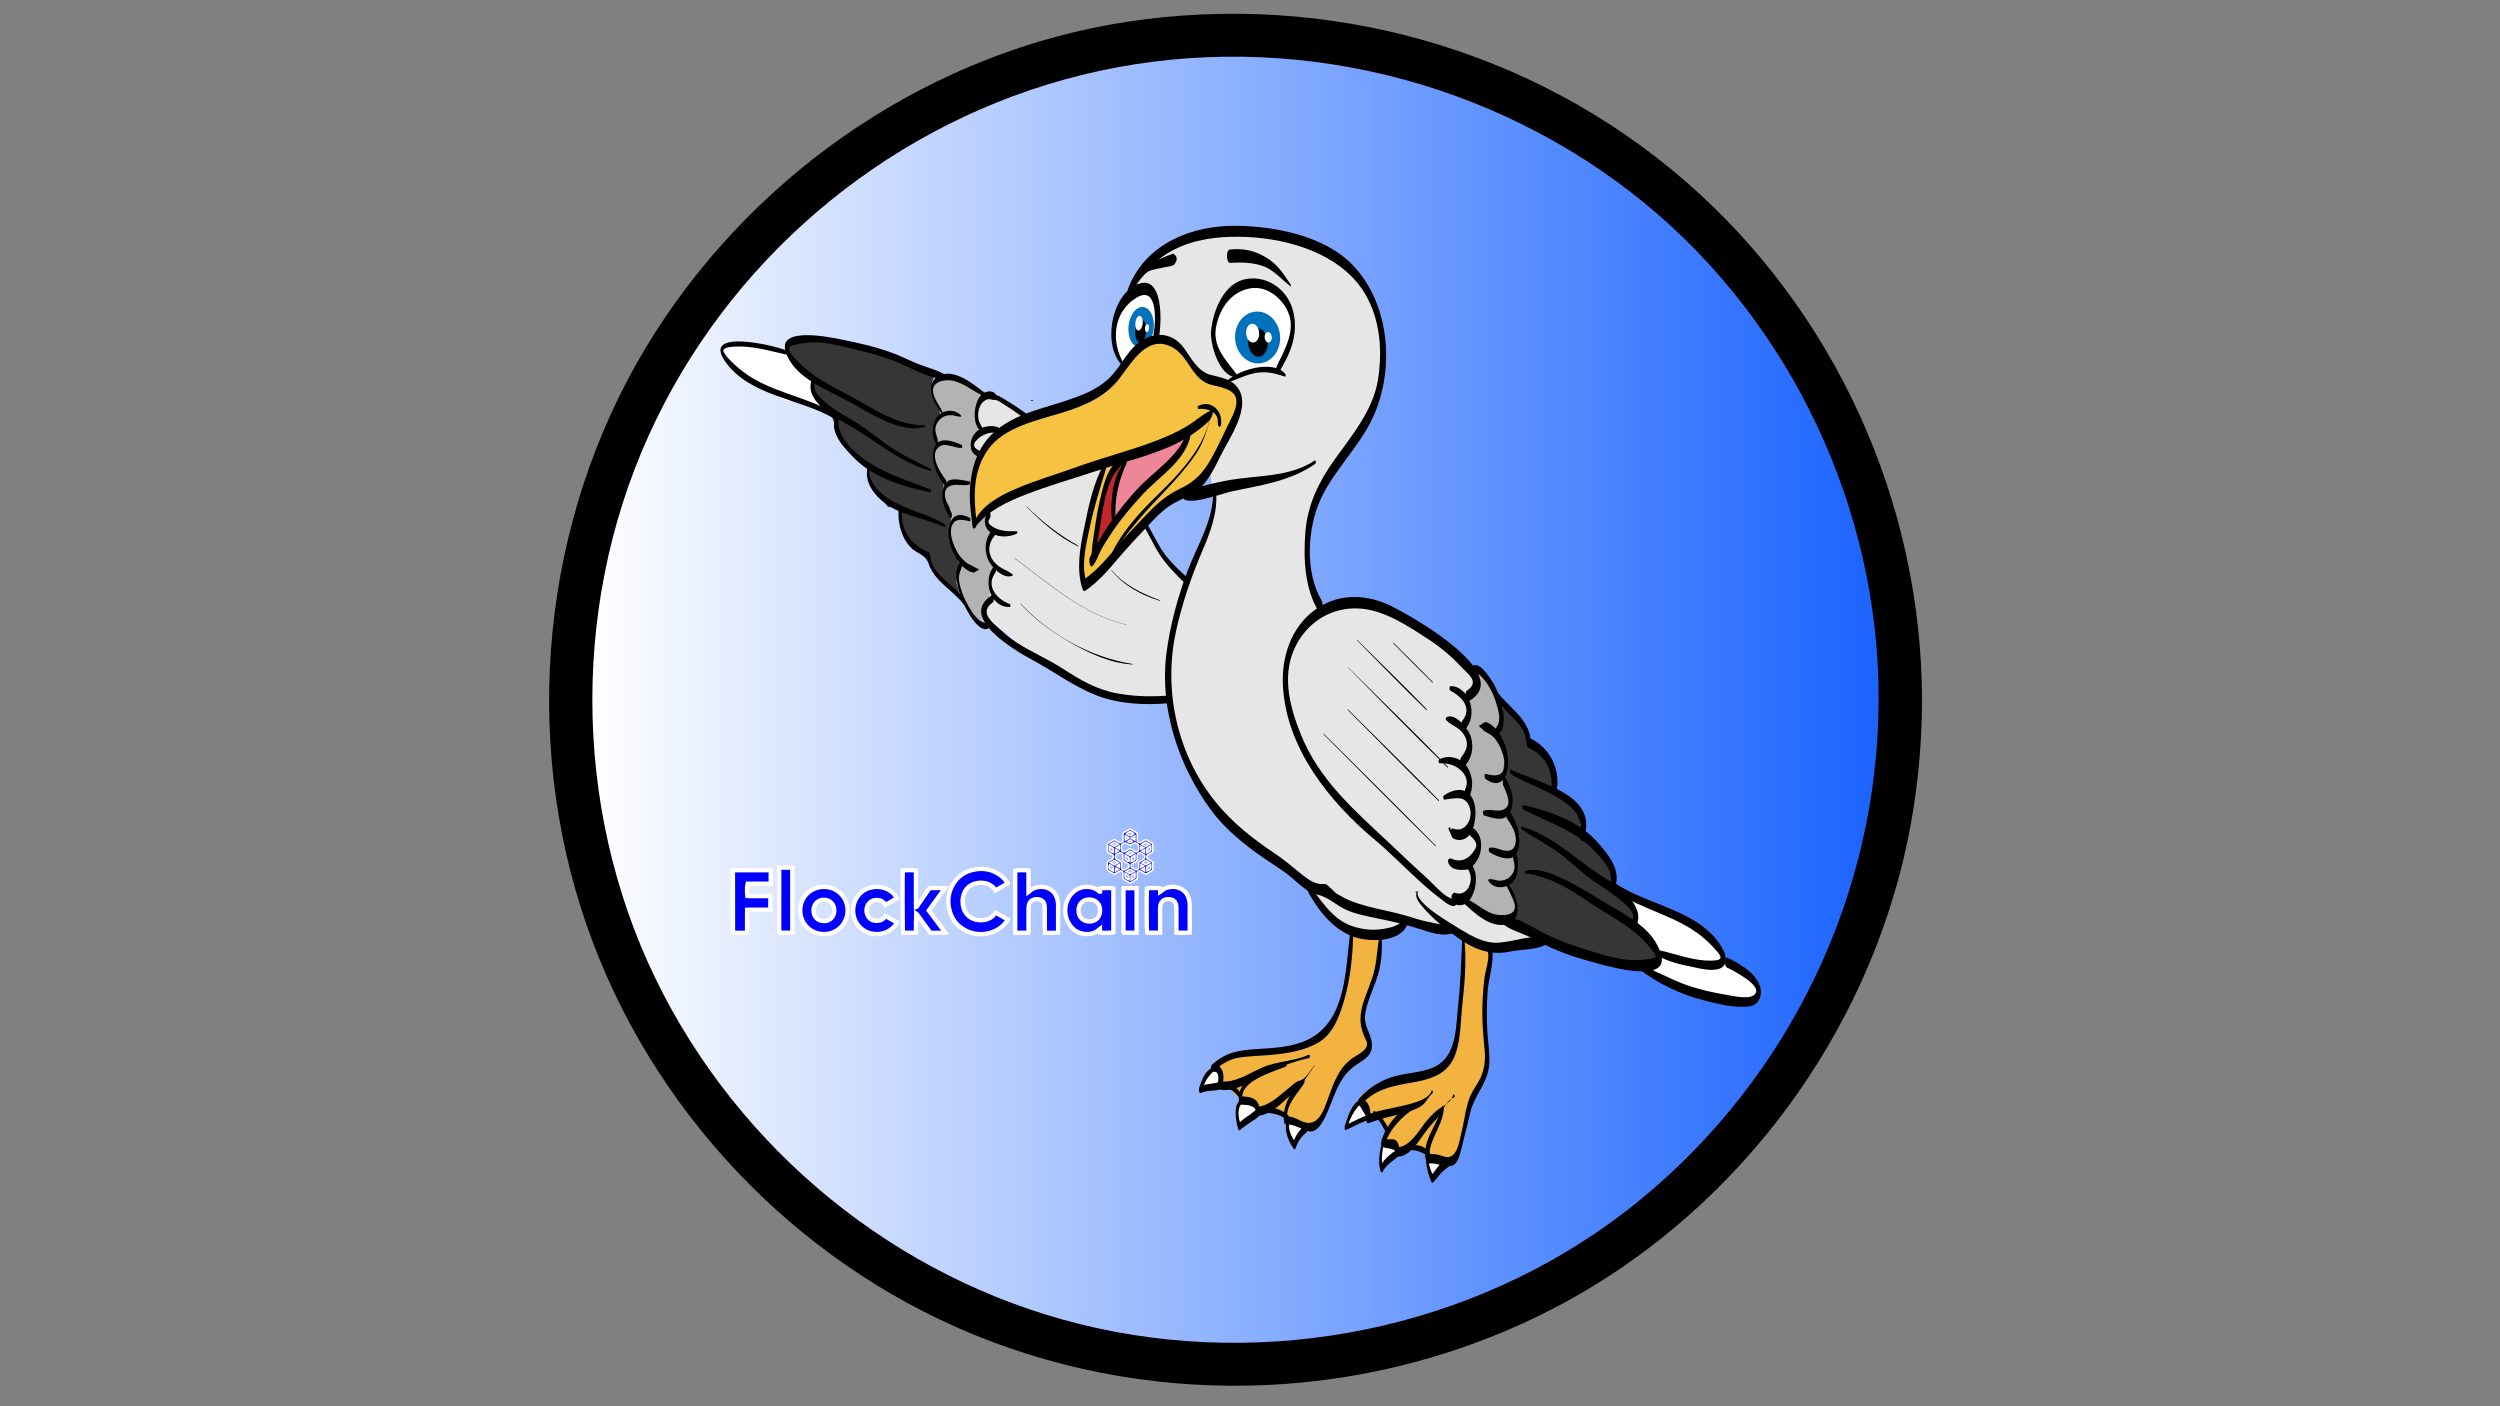 <?xml version="1.0" encoding="utf-8"?>
<!-- Generator: Adobe Illustrator 16.0.0, SVG Export Plug-In . SVG Version: 6.00 Build 0)  -->
<!DOCTYPE svg PUBLIC "-//W3C//DTD SVG 1.1//EN" "http://www.w3.org/Graphics/SVG/1.1/DTD/svg11.dtd">
<svg version="1.1"
	 id="svg610" xmlns:dc="http://purl.org/dc/elements/1.1/" xmlns:cc="http://creativecommons.org/ns#" xmlns:rdf="http://www.w3.org/1999/02/22-rdf-syntax-ns#" xmlns:svg="http://www.w3.org/2000/svg" xmlns:sodipodi="http://sodipodi.sourceforge.net/DTD/sodipodi-0.dtd" xmlns:inkscape="http://www.inkscape.org/namespaces/inkscape" sodipodi:docname="seagull.svg" inkscape:version="0.92.4 (5da689c313, 2019-01-14)"
	 xmlns="http://www.w3.org/2000/svg" xmlns:xlink="http://www.w3.org/1999/xlink" x="0px" y="0px" width="1152px" height="648px"
	 viewBox="0 0 1152 648" enable-background="new 0 0 1152 648" xml:space="preserve">
<rect x="0" y="0" width="1152" height="648" fill="#808080" stroke="none"/>
<sodipodi:namedview  id="namedview612" borderopacity="1" pagecolor="#ffffff" bordercolor="#666666" objecttolerance="10" gridtolerance="10" guidetolerance="10" showgrid="false" inkscape:zoom="0.69728585" inkscape:cx="576" inkscape:cy="324" inkscape:pageopacity="0" inkscape:window-width="1366" inkscape:window-maximized="1" inkscape:current-layer="svg610" inkscape:pageshadow="2" inkscape:window-height="705" inkscape:window-x="-8" inkscape:window-y="-8">
	</sodipodi:namedview>
<g id="Layer_4">
	<g id="g17">
		
			<linearGradient id="circle15_1_" gradientUnits="userSpaceOnUse" x1="89.604" y1="343.001" x2="702.396" y2="343.001" gradientTransform="matrix(1 0 0 -1 180 667)">
			<stop  offset="0" style="stop-color:#FFFFFF"/>
			<stop  offset="1" style="stop-color:#155FFF"/>
		</linearGradient>
		<path id="circle15" inkscape:connector-curvature="0" fill="url(#circle15_1_)" d="M882.396,323.999
			c0,169.218-137.18,306.396-306.396,306.396l0,0c-169.218,0-306.396-137.178-306.396-306.396l0,0
			c0-169.218,137.178-306.396,306.396-306.396S882.396,154.781,882.396,323.999z"/>
	</g>
</g>
<path id="path20" inkscape:connector-curvature="0" fill="#0000FF" stroke="#FFFFFF" stroke-width="2" stroke-miterlimit="10" d="
	M464.341,407.071c-1.823,1.06-3.65,2.119-5.613,3.259c-0.059-0.115-0.105-0.242-0.182-0.35c-1.77-2.5-4.284-3.341-7.216-3.192
	c-0.657,0.034-1.322,0.154-1.956,0.333c-2.738,0.778-4.543,2.551-5.373,5.271c-0.604,1.976-0.596,3.982-0.024,5.965
	c0.912,3.162,3.521,5.305,6.812,5.613c1.436,0.136,2.858,0.079,4.239-0.429c1.385-0.508,2.531-1.318,3.396-2.52
	c0.105-0.146,0.225-0.283,0.391-0.49c1.849,1.071,3.675,2.13,5.576,3.232c-0.183,0.288-0.322,0.533-0.485,0.762
	c-1.874,2.625-4.391,4.368-7.466,5.266c-3.588,1.046-7.155,0.882-10.587-0.604c-4.739-2.051-7.539-5.72-8.542-10.748
	c-0.612-3.063-0.367-6.098,0.852-8.98c2.172-5.145,6.104-8.086,11.606-8.902c3.411-0.506,6.658,0.054,9.683,1.75
	c1.786,1.001,3.279,2.336,4.468,4.006c0.107,0.151,0.212,0.305,0.308,0.464C464.268,406.84,464.284,406.918,464.341,407.071
	L464.341,407.071z"/>
<path id="path22" inkscape:connector-curvature="0" fill="#0000FF" stroke="#FFFFFF" stroke-width="2" stroke-miterlimit="10" d="
	M506.905,410.906c0-0.514,0-1.049,0-1.557c0.792-0.193,5.477-0.184,6.125-0.006c0,6.779,0,13.566,0,20.347
	c-0.565,0.174-4.99,0.221-6.074,0.059c-0.025-0.52-0.052-1.053-0.084-1.706c-0.225,0.17-0.353,0.249-0.461,0.349
	c-1.871,1.722-4.132,2.234-6.569,1.976c-3.562-0.377-6.083-2.337-7.701-5.461c-2.132-4.115-1.582-9.358,1.359-12.782
	c2.632-3.063,5.971-4.07,9.891-3.114c1.099,0.268,2.066,0.813,2.908,1.576c0.137,0.123,0.285,0.234,0.43,0.35
	C506.742,410.944,506.777,410.928,506.905,410.906L506.905,410.906z M501.806,414.464c-0.235,0.031-0.718,0.049-1.177,0.161
	c-2.176,0.535-3.541,2.264-3.62,4.642c-0.06,1.751,0.442,3.297,1.902,4.408c2.291,1.745,7.164,1.341,7.917-3.066
	C507.409,417.212,505.432,414.515,501.806,414.464L501.806,414.464z"/>
<path id="path24" inkscape:connector-curvature="0" fill="#0000FF" stroke="#FFFFFF" stroke-width="2" stroke-miterlimit="10" d="
	M473.92,429.809c-2.085,0-4.018,0-6.042,0c-0.026-0.266-0.071-0.518-0.071-0.769c-0.004-9.077-0.004-18.154-0.001-27.231
	c0-0.233,0.032-0.467,0.049-0.683c0.664-0.196,5.177-0.218,6.064-0.017c0,3.242,0,6.512,0,9.933
	c0.242-0.179,0.352-0.235,0.433-0.321c1.174-1.239,2.67-1.801,4.316-1.992c1.109-0.129,2.229-0.114,3.317,0.2
	c3.149,0.907,4.823,3.109,5.415,6.232c0.114,0.596,0.163,1.214,0.165,1.819c0.015,4.034,0.009,8.068,0.007,12.104
	c-0.001,0.209-0.02,0.418-0.034,0.712c-1.998,0.081-3.975,0.021-6.058,0.04c-0.014-0.35-0.035-0.654-0.035-0.96
	c-0.002-3.45,0.009-6.9-0.008-10.351c-0.004-0.604-0.038-1.23-0.196-1.809c-0.371-1.362-1.321-2.152-2.713-2.346
	c-0.542-0.076-1.116-0.062-1.66,0.021c-1.495,0.226-2.562,1.356-2.821,2.949c-0.08,0.495-0.119,1.003-0.12,1.505
	c-0.012,3.317-0.006,6.635-0.006,9.953C473.92,429.11,473.92,429.422,473.92,429.809z"/>
<path id="path26" inkscape:connector-curvature="0" fill="#0000FF" stroke="#FFFFFF" stroke-width="2" stroke-miterlimit="10" d="
	M337.764,401.013c5.829,0,11.58,0,17.39,0c0,2.068,0,4.094,0,6.213c-3.591,0-7.162,0-10.695,0c-0.238,0.626-0.306,4.298-0.121,5.631
	c0.283,0.021,0.588,0.06,0.895,0.06c2.92,0.004,5.84,0.004,8.758,0.004c0.312,0,0.623,0,0.984,0c0,2.113,0,4.117,0,6.218
	c-0.302,0.02-0.606,0.055-0.912,0.055c-2.919,0.005-5.839,0.001-8.758,0.005c-0.311,0-0.621,0.026-1.042,0.047
	c-0.022,3.531,0.003,6.996-0.014,10.444c-0.629,0.183-4.646,0.241-6.39,0.107c-0.014-0.016-0.031-0.034-0.049-0.055
	c-0.017-0.02-0.047-0.039-0.047-0.06c-0.014-9.367-0.026-18.736-0.037-28.104C337.724,401.421,337.746,401.267,337.764,401.013
	L337.764,401.013z"/>
<path id="path28" inkscape:connector-curvature="0" fill="#0000FF" stroke="#FFFFFF" stroke-width="2" stroke-miterlimit="10" d="
	M422.073,429.807c-2.08,0-4.04,0-5.996,0c-0.174-0.561-0.237-27.498-0.07-28.694c0.64-0.191,5.272-0.202,6.056,0.007
	c0,5.594,0,11.209,0,16.887c0.414-0.098,0.511-0.393,0.661-0.613c1.716-2.49,3.438-4.976,5.119-7.49
	c0.354-0.529,0.737-0.721,1.363-0.707c1.777,0.04,3.556,0.013,5.334,0.016c0.253,0.001,0.505,0.025,0.915,0.046
	c-2.541,3.496-4.984,6.854-7.479,10.286c2.528,3.383,5.047,6.754,7.633,10.215c-0.286,0.034-0.478,0.073-0.668,0.073
	c-1.858,0.006-3.716-0.012-5.573,0.013c-0.477,0.008-0.767-0.152-1.043-0.539c-1.835-2.569-3.694-5.121-5.548-7.678
	c-0.163-0.225-0.345-0.436-0.606-0.627C422.066,423.922,422.086,426.821,422.073,429.807L422.073,429.807z"/>
<path id="path30" inkscape:connector-curvature="0" fill="#0000FF" stroke="#FFFFFF" stroke-width="2" stroke-miterlimit="10" d="
	M368.753,419.57c-0.018-6.128,4.75-10.896,10.9-10.902c6.111-0.008,10.903,4.736,10.923,10.807
	c0.02,6.13-4.755,10.945-10.866,10.956C373.565,430.444,368.771,425.691,368.753,419.57z M384.434,419.52
	c0.101-2.633-1.953-5.413-5.765-4.798c-2.319,0.375-3.876,2.461-3.796,4.964c0.071,2.161,1.203,3.812,3.08,4.479
	C381.009,425.25,384.505,423.318,384.434,419.52z"/>
<path id="path32" inkscape:connector-curvature="0" fill="#0000FF" stroke="#FFFFFF" stroke-width="2" stroke-miterlimit="10" d="
	M548.182,429.801c-2.031,0-3.988,0-6.056,0c-0.01-0.309-0.028-0.613-0.028-0.92c-0.002-3.476,0.004-6.952-0.008-10.429
	c-0.004-0.501-0.044-1.011-0.146-1.5c-0.303-1.455-1.375-2.448-2.852-2.587c-0.622-0.059-1.285-0.043-1.889,0.102
	c-1.536,0.367-2.436,1.593-2.613,3.415c-0.03,0.315-0.025,0.636-0.025,0.954c-0.002,3.344,0,6.688,0,10.031c0,0.286,0,0.574,0,0.912
	c-2.053,0-4.03,0-6.011,0c-0.165-0.557-0.238-18.849-0.08-20.406c0.524-0.199,4.976-0.255,6.053-0.063
	c0.024,0.518,0.047,1.054,0.076,1.685c0.167-0.11,0.263-0.149,0.326-0.218c1.202-1.295,2.745-1.873,4.45-2.058
	c1.084-0.118,2.174-0.098,3.238,0.208c2.91,0.83,4.614,2.805,5.298,5.688c0.2,0.843,0.288,1.731,0.295,2.601
	c0.03,3.9,0.015,7.802,0.012,11.703C548.223,429.203,548.197,429.487,548.182,429.801L548.182,429.801z"/>
<path id="path34" inkscape:connector-curvature="0" fill="#0000FF" stroke="#FFFFFF" stroke-width="2" stroke-miterlimit="10" d="
	M413.339,413.919c-1.782,1.033-3.519,2.04-5.305,3.075c-0.883-1.495-2.186-2.212-3.832-2.283c-1.355-0.06-2.57,0.343-3.554,1.31
	c-1.925,1.893-1.798,5.445,0.193,7.237c1.584,1.426,5.345,1.859,7.223-1.154c1.751,1.002,3.506,2.007,5.257,3.01
	c-1.768,3.52-6.484,6.216-11.854,5.031c-4.735-1.044-8.158-5.235-8.324-10.092c-0.18-5.259,2.961-9.675,7.872-11.001
	C405.865,407.74,411.134,409.801,413.339,413.919L413.339,413.919z"/>
<path id="path36" inkscape:connector-curvature="0" fill="#0000FF" stroke="#FFFFFF" stroke-width="2" stroke-miterlimit="10" d="
	M359.131,399.796c2.005,0,3.957,0,5.964,0c0,10.011,0,19.971,0,29.984c-1.994,0-3.945,0-5.913,0
	c-0.005-0.006-0.026-0.021-0.044-0.041c-0.018-0.018-0.045-0.037-0.048-0.059c-0.02-0.131-0.048-0.263-0.048-0.393
	c0.001-9.737,0.005-19.475,0.012-29.212C359.051,400.002,359.092,399.928,359.131,399.796z"/>
<path id="path38" inkscape:connector-curvature="0" fill="#0000FF" stroke="#FFFFFF" stroke-width="2" stroke-miterlimit="10" d="
	M517.77,409.268c1.98,0,3.953,0,5.982,0c0,6.854,0,13.656,0,20.514c-1.995,0-3.947,0-5.914,0c-0.006-0.006-0.026-0.023-0.045-0.042
	c-0.02-0.019-0.045-0.037-0.049-0.059c-0.02-0.131-0.048-0.262-0.048-0.393c-0.002-6.554,0-13.106,0.004-19.659
	C517.701,409.525,517.738,409.424,517.77,409.268z"/>
<path id="path40" inkscape:connector-curvature="0" fill="#0000FF" stroke="#FFFFFF" stroke-width="0.75" stroke-miterlimit="10" d="
	M517.459,387.729c0-1.129,0.013-2.163-0.007-3.198c-0.008-0.449,0.152-0.749,0.55-0.966c0.744-0.408,1.48-0.834,2.205-1.273
	c0.355-0.217,0.668-0.247,1.034-0.022c0.747,0.456,1.507,0.892,2.273,1.315c0.367,0.204,0.523,0.476,0.517,0.899
	c-0.02,1.061-0.007,2.122-0.007,3.17c0.038,0.055,0.059,0.111,0.099,0.138c1.043,0.682,1.044,0.681,2.101,0.071
	c0.436-0.252,0.878-0.494,1.309-0.758c0.301-0.184,0.582-0.205,0.894-0.021c0.8,0.471,1.605,0.933,2.412,1.393
	c0.281,0.16,0.412,0.381,0.408,0.712c-0.011,0.955-0.009,1.911,0,2.867c0.004,0.33-0.124,0.544-0.412,0.702
	c-0.626,0.348-1.246,0.707-1.86,1.076c-0.705,0.424-0.722,1.603-0.026,2.024c0.591,0.357,1.186,0.708,1.793,1.034
	c0.374,0.199,0.524,0.467,0.512,0.893c-0.026,0.876-0.027,1.753,0,2.628c0.014,0.431-0.15,0.687-0.521,0.887
	c-0.723,0.392-1.44,0.797-2.138,1.232c-0.411,0.258-0.768,0.269-1.18,0.009c-0.605-0.38-1.23-0.734-1.857-1.077
	c-0.643-0.35-1.508,0.147-1.526,0.876c-0.018,0.69-0.022,1.381,0.001,2.071c0.017,0.449-0.139,0.747-0.54,0.966
	c-0.77,0.418-1.521,0.865-2.274,1.312c-0.299,0.177-0.572,0.222-0.891,0.03c-0.795-0.479-1.598-0.944-2.411-1.396
	c-0.349-0.194-0.464-0.476-0.458-0.852c0.009-0.663,0.008-1.327,0-1.991c-0.012-0.922-0.822-1.409-1.615-0.968
	c-0.626,0.349-1.248,0.704-1.86,1.075c-0.332,0.199-0.629,0.209-0.966,0.007c-0.774-0.463-1.559-0.91-2.346-1.35
	c-0.314-0.174-0.444-0.409-0.438-0.771c0.018-0.93,0.019-1.859,0-2.788c-0.009-0.372,0.152-0.591,0.458-0.762
	c0.625-0.35,1.25-0.7,1.861-1.072c0.639-0.392,0.64-1.609,0.003-1.999c-0.59-0.358-1.187-0.705-1.795-1.03
	c-0.367-0.196-0.541-0.45-0.529-0.883c0.025-0.901,0.02-1.805,0.003-2.707c-0.007-0.362,0.13-0.598,0.441-0.772
	c0.786-0.441,1.569-0.892,2.344-1.354c0.336-0.2,0.631-0.193,0.963,0.011c0.563,0.347,1.161,0.644,1.717,1.006
	c0.411,0.268,0.77,0.28,1.159-0.014C517.043,387.968,517.254,387.856,517.459,387.729L517.459,387.729z M523.485,392.594
	c1.247-0.583,1.247-0.583,1.247-1.822c0-1.569-0.005-1.561-1.384-2.279c-0.296-0.155-0.53-0.162-0.809,0.013
	c-0.427,0.267-0.876,0.495-1.303,0.76c-0.327,0.203-0.632,0.239-0.96,0.013c-0.151-0.104-0.32-0.183-0.482-0.275
	c-1.369-0.791-1.363-0.782-2.661,0.069c-0.276,0.183-0.397,0.388-0.388,0.716c0.018,0.555-0.011,1.111,0.009,1.668
	c0.026,0.746,1.004,1.273,1.668,0.905c0.532-0.295,1.076-0.576,1.579-0.916c0.503-0.337,0.94-0.357,1.458-0.018
	C522.12,391.861,522.829,392.221,523.485,392.594L523.485,392.594z M520.257,398.979c0.118-0.498-0.114-0.787-0.548-1.006
	c-0.541-0.275-1.044-0.627-1.587-0.897c-0.489-0.243-0.703-0.579-0.672-1.132c0.036-0.659,0.021-1.323,0.003-1.983
	c-0.019-0.719-0.96-1.269-1.59-0.932c-0.489,0.265-0.972,0.541-1.444,0.831c-0.638,0.393-0.633,1.597,0.009,1.989
	c0.588,0.357,1.179,0.71,1.788,1.027c0.407,0.212,0.562,0.506,0.54,0.956c-0.027,0.607-0.011,1.217-0.004,1.825
	c0.011,0.937,0.933,1.488,1.736,1.041c0.415-0.23,0.813-0.499,1.239-0.708C520.17,399.776,520.373,399.468,520.257,398.979
	L520.257,398.979z M527.477,394.813c0.13-0.534-0.119-0.842-0.583-1.065c-0.429-0.206-0.823-0.479-1.241-0.704
	c-0.672-0.364-1.606,0.19-1.624,0.963c-0.014,0.581-0.041,1.168,0.007,1.745c0.055,0.661-0.153,1.1-0.774,1.391
	c-0.573,0.269-1.112,0.611-1.651,0.945c-0.582,0.361-0.589,1.435-0.01,1.798c0.493,0.31,1.001,0.595,1.513,0.871
	c0.627,0.339,1.596-0.202,1.615-0.906c0.02-0.688,0.025-1.378-0.002-2.064c-0.017-0.428,0.146-0.69,0.515-0.889
	c0.537-0.284,1.041-0.636,1.586-0.902C527.345,395.743,527.625,395.406,527.477,394.813L527.477,394.813z M522.543,401.588
	c-0.596-0.346-1.063-0.633-1.547-0.889c-0.123-0.063-0.33-0.082-0.447-0.022c-0.504,0.26-0.992,0.557-1.621,0.918
	c0.63,0.347,1.105,0.624,1.599,0.866c0.122,0.061,0.327,0.057,0.449-0.005C521.466,402.208,521.938,401.928,522.543,401.588
	L522.543,401.588z M529.796,397.508c-0.622-0.364-1.087-0.646-1.564-0.908c-0.103-0.056-0.276-0.086-0.372-0.038
	c-0.527,0.263-1.064,0.521-1.613,0.975c0.588,0.323,1.063,0.596,1.551,0.844c0.101,0.052,0.269,0.066,0.365,0.017
	C528.669,398.14,529.162,397.856,529.796,397.508L529.796,397.508z M526.216,389.019c0.679,0.387,1.236,0.704,1.795,1.022
	c0.586-0.343,1.118-0.652,1.758-1.026c-0.591-0.349-1.031-0.63-1.494-0.868c-0.142-0.073-0.376-0.091-0.513-0.021
	C527.277,388.371,526.816,388.665,526.216,389.019z M515.283,397.496c-0.628-0.361-1.116-0.654-1.618-0.921
	c-0.098-0.052-0.272-0.044-0.372,0.01c-0.498,0.267-0.981,0.559-1.604,0.919c0.701,0.388,1.245,0.689,1.811,1.002
	C514.064,398.187,514.604,397.881,515.283,397.496z M515.26,389.019c-0.577-0.344-1.015-0.634-1.48-0.865
	c-0.158-0.078-0.421-0.075-0.58,0.004c-0.465,0.23-0.903,0.519-1.482,0.86c0.603,0.345,1.092,0.637,1.594,0.903
	c0.096,0.052,0.266,0.051,0.362,0C514.174,389.653,514.661,389.361,515.26,389.019L515.26,389.019z M511.179,389.874
	c0,0.714-0.008,1.211,0.005,1.707c0.004,0.123,0.033,0.298,0.115,0.357c0.495,0.354,0.994,0.714,1.683,0.902
	c0-0.604,0.018-1.101-0.01-1.595c-0.01-0.16-0.095-0.38-0.218-0.461C512.302,390.488,511.82,390.238,511.179,389.874
	L511.179,389.874z M522.508,393.199c-0.604-0.356-1.048-0.633-1.508-0.877c-0.122-0.065-0.33-0.096-0.441-0.036
	c-0.492,0.269-1.014,0.504-1.531,0.949c0.555,0.321,0.996,0.599,1.461,0.832c0.137,0.068,0.367,0.071,0.503,0.001
	C521.455,393.835,521.896,393.556,522.508,393.199L522.508,393.199z M518.471,394.066c0,0.722-0.003,1.266,0.003,1.81
	c0.001,0.075,0.027,0.156,0.064,0.223c0.146,0.257,1.269,0.805,1.732,0.834c0-0.475,0.015-0.949-0.009-1.421
	c-0.008-0.169-0.06-0.408-0.178-0.487C519.613,394.707,519.108,394.438,518.471,394.066z M521.221,397.082
	c0.66-0.237,1.134-0.561,1.612-0.867c0.092-0.059,0.167-0.215,0.171-0.329c0.018-0.545,0.009-1.091,0.009-1.81
	c-0.628,0.362-1.125,0.638-1.606,0.938c-0.094,0.06-0.174,0.216-0.178,0.329C521.211,395.886,521.221,396.429,521.221,397.082z
	 M518.469,402.456c0,0.717-0.01,1.238,0.007,1.759c0.003,0.118,0.055,0.288,0.142,0.344c0.498,0.318,0.971,0.698,1.65,0.834
	c0-0.578,0.02-1.102-0.013-1.622c-0.009-0.153-0.13-0.352-0.261-0.436C519.559,403.053,519.098,402.813,518.469,402.456z
	 M523.015,402.449c-0.646,0.371-1.107,0.621-1.549,0.902c-0.115,0.074-0.229,0.246-0.234,0.378
	c-0.027,0.541-0.011,1.085-0.011,1.798c0.637-0.365,1.121-0.623,1.581-0.919c0.11-0.07,0.197-0.258,0.203-0.396
	C523.029,403.69,523.015,403.167,523.015,402.449z M528.492,392.97c0.64-0.375,1.135-0.653,1.613-0.958
	c0.094-0.059,0.168-0.216,0.171-0.33c0.019-0.539,0.008-1.079,0.008-1.809c-0.647,0.377-1.142,0.652-1.619,0.955
	c-0.091,0.058-0.161,0.218-0.163,0.332C528.482,391.701,528.492,392.244,528.492,392.97z M522.408,384.214
	c-0.454-0.49-1.011-0.682-1.497-0.975c-0.076-0.046-0.223-0.057-0.297-0.014c-0.509,0.293-1.089,0.486-1.527,1.003
	c0.479,0.281,0.896,0.556,1.342,0.775c0.163,0.08,0.426,0.1,0.583,0.022C521.478,384.799,521.913,384.509,522.408,384.214
	L522.408,384.214z M530.247,398.371c-0.589,0.337-1.067,0.595-1.523,0.886c-0.113,0.071-0.214,0.25-0.221,0.384
	c-0.024,0.54-0.01,1.083-0.01,1.653c1.627-0.506,1.83-0.771,1.801-2.254C530.29,398.884,530.272,398.728,530.247,398.371z
	 M512.977,401.372c0-0.674,0.01-1.221-0.009-1.766c-0.004-0.114-0.082-0.27-0.175-0.328c-0.479-0.301-0.951-0.623-1.504-0.828
	c-0.341,1.7-0.251,1.91,1.102,2.646C512.526,401.169,512.67,401.229,512.977,401.372z M520.254,386.135
	c-0.589-0.436-1.083-0.799-1.741-0.964c-0.07,0.646-0.087,1.232,0.023,1.952C519.158,386.765,519.669,386.471,520.254,386.135
	L520.254,386.135z M522.963,387.112c0-0.731,0-1.315,0-1.98c-0.643,0.275-1.194,0.526-1.699,1.029
	C521.842,386.486,522.356,386.772,522.963,387.112z M519.673,387.7c1.014,0.808,1.174,0.807,2.106,0.012
	C520.875,386.883,520.738,386.879,519.673,387.7z M515.35,400.657c-0.52-0.292-0.82-0.623-1.298-0.629c0,0.447,0,0.845,0,1.351
	C514.499,401.13,514.852,400.935,515.35,400.657z M527.014,390.61c-0.508-0.273-0.839-0.451-1.261-0.68c0,0.51,0,0.879,0,1.383
	C526.186,391.071,526.515,390.89,527.014,390.61z M527.413,401.368c0-0.522,0-0.938,0-1.473c-0.456,0.275-0.799,0.481-1.262,0.76
	C526.646,400.935,527,401.135,527.413,401.368L527.413,401.368z M515.756,389.888c-0.474,0.281-0.793,0.471-1.258,0.747
	c0.496,0.256,0.841,0.435,1.258,0.649C515.756,390.786,515.756,390.429,515.756,389.888z M526.23,392.221
	c0.463,0.261,0.799,0.449,1.198,0.675c0-0.506,0-0.876,0-1.366C527.005,391.774,526.684,391.96,526.23,392.221z M514.047,391.517
	c0,0.524,0,0.898,0,1.414c0.434-0.269,0.763-0.472,1.179-0.729C514.793,391.95,514.484,391.771,514.047,391.517L514.047,391.517z
	 M514.599,399.044c0.429,0.233,0.75,0.408,1.133,0.616c0-0.466,0-0.807,0-1.277C515.321,398.621,515.019,398.799,514.599,399.044z
	 M526.91,399.031c-0.469-0.252-0.775-0.417-1.137-0.611c0,0.467,0,0.81,0,1.271C526.176,399.457,526.463,399.29,526.91,399.031z"/>
<g id="g1536" transform="matrix(1.05,0,0,1.05,-69.403,-2.217)">
	<g id="Layer_5" transform="matrix(1.144,0,0,1.144,-22.118,-22.741)">
		<path id="path43" inkscape:connector-curvature="0" fill="#F2B340" d="M560.646,447.959l-5.646-4.1l-2.37-2.061h-1.938
			l-1.938-3.395l-3.655-0.061l-1.598-0.021l-2.159-2.373v-3.086l2.266-2.592l3.728-2.622l6.066-1.725l8.85,0.599
			c0,0,7.271-1.967,8.917-2.293c1.646-0.326,7.491-2.076,7.491-2.076l7.015-4.595l2.748-3.892L593.32,403l0.217-9.441l1.497-6.483
			l0.519-6.074l-0.549-2.376l6.88-16.67l43.94,10.116l4.11,13.234l-1.314,6.9l-2.16,13.822v11.533l1.144,11.19l-1.144,5.822
			l-3.047,5.527l-1.944,4.068l-1.663,6.438l-1.087,4.953l-1.491,5.528l-2.085,3.844l-1.694,2.529l-4.131-0.628L626.251,466
			l-3.001-2.192l-1.997-1.57l-2.615-0.239l-2.696,0.896l-2.789,1.354l-1.65-2.267c-1.75-0.981-3.802-1.481-3.802-1.481l-0.68-0.755
			l2.294-3.604l-0.805-2.166l-1.881-2.782c-1.879-1.193-5.3-0.585-5.3-0.585l-1.079-1.738c0,0-1.738-2.37-1.494-3.12
			c0.244-0.75,0-3.632,0-3.632l5.511-2.973l4.927-1.898l15.185-5.104l4.937-1.871l4.673-3.748l1.152-4.107l1.523-9.989L638.25,395
			l-0.239-12.76l-1.457-3.615l-7.693-2.551l-8.683-1.861l-7.417,4.412l-5.063,2.376l-1.07,1.33l-0.283,4.196l-0.727,5.679
			l-2.39,8.194l-2.922,8.563l-0.481,3.786l0.547,3.869l2.304,4.51l-0.794,3.711l-1.662,1.684l-4.563,3.748l-2.784,1.872
			l-1.633,2.209l-1.964,4.053l-2.084,5.455l-1.69,4.16l-1.332,2.589l-2.18,2.628l-1.888,1.073l-2.489,0.77l-4.116-2.185
			l-2.493-1.402l-2.071-2.252l-3.685-1.219L560.646,447.959z"/>
		<path id="polygon45" inkscape:connector-curvature="0" fill="#FFFFFF" d="M552.526,453.976l8.12-6.017l-4.06-4.1l-3.512,0.039
			l-1.367,2.852L552.526,453.976z"/>
		<path id="polygon47" inkscape:connector-curvature="0" fill="#FFFFFF" d="M545.098,437.675l-7.514,2.081l1.483-3.807l1.53-2.336
			l1.96-2.141l2.541,1.209V437.675L545.098,437.675z"/>
		<path id="polygon49" inkscape:connector-curvature="0" fill="#FFFFFF" d="M577.25,453.976l-3.56,7.114l-1.929-3.558l-1.624-4.639
			l1.728-0.919l2.846,0.919L577.25,453.976z"/>
		<path id="polygon51" inkscape:connector-curvature="0" fill="#FFFFFF" d="M599.342,444.17l-3.317,3.589l-1.379,2.849l-1.328,2.286
			l4.284-0.661l3.727-1.625l0.843-1.689l-0.289-1.712L599.342,444.17z"/>
		<path id="polygon53" inkscape:connector-curvature="0" fill="#FFFFFF" d="M609.195,459.745l-2.465,3.924l-0.101,3.846l0.523,2.606
			l2.043-3.288l2.946-1.901l3.799-2.039l-3.353-1.806L609.195,459.745z"/>
		<path id="polygon55" inkscape:connector-curvature="0" fill="#FFFFFF" d="M624.864,466.513v2.385l0.367,1.522l1.181,3.145
			l0.165,0.441l2.927-3.585l2.842-2.957l-3.743-1.182L624.864,466.513z"/>
		<path id="path57" inkscape:connector-curvature="0" fill="#FFFFFF" d="M708.447,391.886l10.003,7.225l9.816,3.766l8.735,2.022
			l6.498,1.13l5.248-0.286l2.428-1.531l0.55-2.116l-1.887-4.034l-4.339-5.854l-5.769-1.183l-2.179-3.945l-4.081-4.838l-6.392-5.304
			l-6.83-2.724c0,0-5.358-3.36-6.556-3.843c-1.199-0.485-8.585-3.568-8.585-3.568h-6.859c0,0-3.878-0.49-5,1.093s0.5,7.754,1,8.18
			c0.5,0.426,5.5,9.315,5.5,9.315L708.447,391.886z"/>
		<path id="path59" inkscape:connector-curvature="0" fill="#363636" d="M659.247,376.979l14.415,6.866l9.81,4.654l9.391,1.519
			l5.508,1.322l8.019,1.596l4.361-1.913l1.75-1.023l0.498-2l-2.5-4.5c0,0-2.967-2.539-3.358-3.895s-2.619-4.941-2.619-4.941
			L704.5,372.5L703,369l-3.738-3.489l-2.845-3.556v-2.996l-0.826-3.733l-3.556-5.619l-3.066-3.589l-2.846-2.615l-1.188-2.988
			c0,0-2.502-1.896-1.463-2.915c1.039-1.019-0.719-3.332-0.719-3.332s-1.162-2.771-2.445-4.005
			c-1.283-1.234-4.953-3.825-4.953-3.825l-1.69-4.091l-0.14-2.489l-1.138-4.293l-3.338-5.074l-4.456-3.293l-1.806-4.511
			l-1.946-3.337l-4.176-3.502c0,0-2.68-3.771-2.729-3.825c-0.05-0.053-2.393-2.144-2.393-2.144l-9.228,8.718l-3.594,14.861v20.807
			c0,0-0.235,8.284,3.149,17.433c3.383,9.15,4.803,11.649,5.593,13.649c0.79,2,4.08,6.749,4.08,6.749L659.247,376.979z"/>
		<path id="path61" inkscape:connector-curvature="0" fill="#B3B3B3" d="M638.011,366.748l5.912,4.335c0,0,3.341,3.545,4.249,3.13
			c0.908-0.414,5.078,0.533,5.078,0.533l2.55,0.006l2.758-3.669v-3.05l-0.372-1.303l-2.676-5.302l3.276-3.708l-0.039-4.596
			l-0.88-3.519l1.38-3.187l0.753-4.123l-1.253-1.977l-2.085-4.558l-1.647-2.473l1.515-3.271l-0.32-3.68l-1.194-3.096l-1.08-2.567
			v-1.526v-2.9l0.567-4.5l-0.567-2.772l-1.559-3.406l-1.283-2.982l2.159-5.112l0.683-5.552l-3.999-5.965l-2.474-5.21l-3.114-2.515
			l-4.239,2.515l-6.562,5.055l-2.392,28.294V338l1.935,6.002l2.034,11.226L638.011,366.748z"/>
		<path id="path63" inkscape:connector-curvature="0" fill="#E6E6E6" d="M632.587,376.937l5.88,4.064l5.88,4.389l7.194,0.146
			c0,0,4.678,0.728,5.082-0.146c0.404-0.872,5.028-1.77,5.028-1.77l3.597-1.38l-0.489-2.635l-6.914-3.532l-5.813-1.41l-4.573-1.648
			l-5.148-3.115l-2.522-2.006l-4.647-7.733l-5.825-13.122l-2.566-15.628l-41-71.411l-3.669-8.512c0,0-2.741-10.546-2.823-11.301
			c-0.081-0.755-0.294-13.14-0.294-13.14l1.141-10.797l3.25-5.794l5.838-9.481l4.706-6.549l3.103-4.369
			c0,0,8.16-15.249,8.382-15.935c0.222-0.686,1.638-20.977,1.638-20.977l-1.404-10.26l-4.414-10.324l-4.112-5.643L576,113.25
			l-21.937-2.754l-14.524,0.971l-14.472,5.208l-5.289,5.575l-6.088,6.806l-1.106,3.505l-2.589,2.152l-0.991,9.792v10.484
			l0.991,10.723V171l20.979,11.434l9.923,16.511l1.663,13.788l-0.087,6.501l-2.619,7.245c0,0-2.941,7.04-3.219,7.679
			c-0.276,0.639-2.462,5.886-2.462,5.886s-1.023,1.122-1.121,2.239c-0.098,1.117-2.079,1.766-2.079,1.766l-4.965-5.81l-5.38-8.031
			l-3.485-6.161l-1.685-5.563l-6.456-15.233l-6.416-10.5l-30.988-10.608l-4.639-3.278l-4.46-3.627l-4.749-2.036l-5.38,0.841
			l-5.486,7.88l2.04,31.177l2.045,17.108l3.254,11.043v11.601v4.899l6.967,5.75l14.468,11.176L483.25,279l7.75,4.749l5.764,2.845
			l7.6,3.188l8.22,0.631h7.194h5.289l0.543,7.065l8.64,23.199c0,0,6.903,10.31,7.961,10.736
			c1.058,0.426,13.857,12.847,13.857,12.847s22.499,13.992,22.591,14.492c0.093,0.5,2.838,3.389,2.732,5.229
			c-0.107,1.841,3.226,6.328,3.226,6.328l5.384,4.355l5.003,3.961l6.497,0.98l5.205,0.533l3.14-0.533l3.406-2.669l1.402-2.724
			l9.815,2.724h3.032L632.587,376.937L632.587,376.937z"/>
		<path id="path65" inkscape:connector-curvature="0" fill="#E6E6E6" d="M628.666,363.979l4.88,3.955l4.973-1.461l2.474-4.519
			l0.875-1.793c0,0-0.411-3.96-0.389-4.936c0.023-0.976-0.485-2.869-0.485-2.869s2.931-1.893,2.345-2.75
			c-0.586-0.857,0.587-3.187,0.587-3.187l-0.754-4.123l-1.303-2.928L641.5,337.5l0.367-3.332l-0.303-4.15l-1.456-3.523V324v-3.324
			L639.25,317l-2.095-2.9c0,0,1.026-3.169,1.311-3.634c0.285-0.465,1.997-2.486,1.641-2.851c-0.357-0.365,0-2.043,0-2.043
			l-1.389-2.982l-0.2-2.581c0,0,1.697-1.554,1.589-2.531c-0.107-0.977,0.424-4.339,0.659-4.533c0.233-0.193,0.515-1.722,0-2.583
			s0.226-2.187,0.226-2.187s2.854-1.739,2.932-2.832c0.078-1.093,0-4.093,0-4.093l-1.611-1.529l-21.225-17.585l-20.578-8.949
			l-11.01,1.244l-9.396,4.837c0,0-3.854,3.257-4.104,4.62c-0.25,1.363-2.75,5.112-2.75,5.112l-2,7.499l-1.113,6.506l1.113,11.596
			c0,0,5.249,11.898,5.5,12.648c0.25,0.75,6,13.426,6,13.426l7.202,7.212l20.117,19.15l14.146,13.122L628.666,363.979z"/>
		<path id="path67" inkscape:connector-curvature="0" fill="#B3B3B3" d="M455.303,259.71l-4.334-0.787l-3.73-5.737l-4.739-9.138
			l-7.844-12.798l-3.913-22.219l-1.993-23.619l0.75-10.176l4.503-6.847l5.872-2.077l4.439,1.461l5.786,2.366l4.948,3.061
			l-2.677,3.827v4.34v3.546v3.44l-1.401,1.55v4.75l3.254,2.847v3.165v6.223v7.362l1.569,4.983l0.25,4.187l1.708,3.222l-1.185,3.565
			c0,0-1.732,0.871-0.774,1.707c0.959,0.836,1.958,5.652,1.958,5.652l0.85,2.688l-0.85,2.028l-0.91,1.766l0.131,2.988l-0.22,3.119
			l-0.185,2.166l-2.115,3.057L455.303,259.71z"/>
		<path id="path69" inkscape:connector-curvature="0" fill="#363636" d="M425.618,229.156l6.319,6.541l4.68,6.586l4.164,3.97
			l3.533,3.317l1.48,1.918l-1.821-6.238l0.652-4.928l0.469-2.083l-1.418-4.418l-1.789-4.664l-0.137-4.406l0.135-5.277l-0.487-3.215
			l-1.783-3.159l-0.592-4.067v-2.143l-1.772-3.388l-1.544-2.835c0,0-0.178-2.665-0.317-3.415c-0.139-0.75,0.088-3.25,0.088-3.25
			l1.173-2.333c0,0,0.35-1.167,0.1-1.917c-0.25-0.75-1.044-2.969-1.044-2.969s-0.502-0.955-0.229-1.868
			c0.273-0.913,1.604-2.771,1.604-2.771c1.419-1.392-0.105-4.511-0.105-4.511l-1.402-2.594l-0.824-3.288l-0.093-3.592l1.05-2.446
			l-2.956-2.14l-35.272-11.669L385,153.146c0,0-1.369,0.106-3.75,0.451c-2.381,0.345-3.75,4.995-3.75,4.995l1.192,3.432l6.308,5.507
			l5.308,6.51l1.692,3.59c0,0,4.033,3.23,4.392,3.174c0.359-0.056-0.358,0.056-0.358,0.056l2.048,5.92l2.617,4.512
			c0,0,3.802,5.457,4.552,5.957c0.75,0.5,4.033,3.415,4.033,3.415c0.967,1.335,0.732,2.782,1.001,3.879
			c0.269,1.097,0.509,2.845,1.363,3.4c0.853,0.555,3.431,3.391,3.392,4.098c-0.039,0.707,2.71,4.215,2.71,4.215H421
			c1.25,1.992,1.603,5.709,1.603,5.709l1.2,4.065L425.618,229.156z"/>
		<path id="path71" inkscape:connector-curvature="0" fill="#FFFFFF" d="M370.397,154.792l-8.147-1.195l-5.5,1.195l-2.766,1.245
			l1.634,3.424l4.1,4.112l4.032,4.202l6.647,3.726l8.295,3.847l9.896,1.782l3.412,0.502l-2.378-4.431l-1.034-4.811l-1.391-2.775
			l-4.647-4.473c0,0-2.269-3.894-3.3-4.142c-1.031-0.248-3.519-0.996-3.519-0.996L370.397,154.792z"/>
		<path id="path73" inkscape:connector-curvature="0" fill="#FFFFFF" d="M507.588,161.142l-2.747-6.152l-0.479-8.947
			c0,0,1.918-5.082,2.258-5.756s3.373-5.573,3.373-5.573l5.465-2.112l4.072,2.112c0,0,0.023,3.486,0.245,4.761
			c0.224,1.275,0,5.03,0,5.03l0.655,6.608l-1.683,1.387l-3.291,1.378l-2.876,4.714L507.588,161.142z"/>
		<path id="polygon75" inkscape:connector-curvature="0" fill="#FFFFFF" d="M550.903,165.712L544.969,157l-2.385-5.887l0.77-6.608
			L546.5,137l4.401-4.399l6.927-1.352h5.221l5.151,3.404l4.007,6.596l0.967,6.358L571.25,156l-1.169,5.142l-1.879,2.43h-3.189
			l-4.47,0.156l-2.898,0.493l-4.899,1.491H550.903z"/>
		<path id="path77" inkscape:connector-curvature="0" fill="#F5C242" d="M548.832,168.542l-10.615-2.831l-6.458-7.7l-6.149-6.108
			l-5.177,0.085l-6,2.66l-6.118,7.376l-3.855,5.172L496.764,172l-4.494,3.236l-20.087,6.685l-13.227,7.273l-5.593,6.784
			l-1.711,4.707l-1.551,6.203v8.163l0.87,6.671l4.334-4.043l7.466-4.668L476,208.25l11-3.75l9.764-2.805l5.823-1.03l-3.119,3.762
			l-2.702,5.608l-1.264,7.714l-1.5,7l-1.066,5.457c0,0-0.434,4.928-0.684,5.61c-0.25,0.682-0.143,4.226-0.143,4.226
			s-1.107,3.053-0.607,4.005c0.5,0.952,1.25,1.952,1.25,1.952l3.063,0.252l3.651-3.97l5.958-8.125l6.619-7.679l4.839-7.006
			l9.299-6.253c0,0,5.571-4.215,6.872-4.188c1.302,0.027,6.098-4.674,6.098-4.674l4.96-8.222c0,0,4.431-8.573,4.536-9.354
			c0.106-0.781,3.867-7.917,3.867-7.917s0.011-4.463,0-5.664C552.5,171.998,548.832,168.542,548.832,168.542L548.832,168.542z"/>
		<path id="polygon79" inkscape:connector-curvature="0" fill="#C1272D" d="M530.973,190l-18.087,6.136l-5.926,3.107l-2.721,2.452
			l-3.063,5.193l-1.722,9.37l-1.746,10.221l-0.944,7.678l7.055-10.737l5.843-7.642l7.48-10.202l13.831-12.198V190z"/>
		<path id="polygon81" inkscape:connector-curvature="0" fill="#EE8699" d="M530.973,186.781l-14.622,9.198l-6.357,1.673
			l-3.034,1.591l-0.857,6.333l-1.387,6.466l-0.353,3.255v3.936l0.661,2.49l4.638-5.945l6.688-7.492l6.007-7.311l5.604-3.697
			l3.011-3.9l0.786-3.378L530.973,186.781z"/>
	</g>
	<g id="Layer_2" transform="matrix(1.144,0,0,1.144,-22.118,-22.741)">
		<path id="ellipse84" inkscape:connector-curvature="0" fill="#0071BC" d="M519.692,147.734c-0.432,4.275-2.944,7.523-5.61,7.253
			l0,0c-2.667-0.27-4.478-3.954-4.045-8.229l0,0c0.432-4.276,2.944-7.523,5.61-7.253l0,0
			C518.313,139.774,520.125,143.458,519.692,147.734L519.692,147.734z"/>
		<path id="ellipse86" inkscape:connector-curvature="0" d="M516.826,148.955c-0.237,2.342-1.372,4.146-2.534,4.028l0,0
			c-1.163-0.117-1.913-2.112-1.676-4.454l0,0c0.237-2.342,1.372-4.146,2.534-4.028l0,0
			C516.312,144.618,517.063,146.612,516.826,148.955L516.826,148.955z"/>
		<path id="ellipse88" inkscape:connector-curvature="0" fill="#FFFFFF" d="M515.462,145.84c-0.159,1.56-0.913,2.761-1.687,2.683
			c-0.774-0.078-1.275-1.406-1.117-2.966c0.157-1.56,0.912-2.761,1.686-2.683C515.119,142.952,515.619,144.28,515.462,145.84z"/>
		<path id="ellipse90" inkscape:connector-curvature="0" fill="#FFFFFF" d="M517.904,147.667c-0.087,0.863-0.505,1.527-0.934,1.484
			l0,0c-0.428-0.043-0.705-0.778-0.618-1.64l0,0c0.087-0.863,0.505-1.527,0.932-1.484l0,0
			C517.715,146.07,517.991,146.805,517.904,147.667L517.904,147.667z"/>
		<g id="g96">
			<g id="g94">
				<path id="path92" inkscape:connector-curvature="0" d="M508.421,161.553c-5.364-8.657-4.332-20.456,4.95-25.787
					c7.808-4.483,7.229,9.398,6.325,13.395c-0.346,1.528,1.185,5.46,1.882,2.395c1.284-5.644,2.079-25.943-8.881-20.425
					c-9.71,4.889-12.781,24.21-4.433,31.417C508.542,162.789,508.52,161.712,508.421,161.553L508.421,161.553z"/>
			</g>
		</g>
		<g id="g102">
			<g id="g100">
				<path id="path98" inkscape:connector-curvature="0" d="M510.073,136.492c3.976-8.283,9.153-14.758,17.437-19.011
					c7.65-3.928,16.548-5.036,25.042-4.934c15.943,0.192,34.972,5.018,45.418,17.867c8.288,10.194,9.802,24.438,7.76,36.999
					c-1.927,11.854-10.022,21.294-16.765,30.785c-6.038,8.5-10.263,17.197-11.089,27.691c-0.795,10.078-0.307,21.979,5.311,30.729
					c1.05,1.637,1.689-3.233,1.004-4.377c-6.611-11.025-5.612-28.229-0.234-39.49c5.019-10.507,13.689-18.813,18.984-29.178
					c9.472-18.541,7.872-44.766-6.91-60.168c-10.74-11.191-29.815-14.91-44.648-15.063c-16.787-0.173-34.055,6.514-40.988,22.825
					c-0.527,1.24-0.867,2.521-1.219,3.819C509.028,135.514,509.481,137.725,510.073,136.492L510.073,136.492z"/>
			</g>
		</g>
		<g id="g108">
			<g id="g106">
				<path id="path104" inkscape:connector-curvature="0" d="M581.533,198.353c-9.969,6.682-22.425,5.546-33.846,7.728
					c-2.185,0.417-17.357,3.277-16.939,6.159c0.624,4.292,16.103-1.446,18.672-1.984c11.096-2.322,22.809-3.917,32.296-10.635
					C582.046,199.387,581.875,198.124,581.533,198.353L581.533,198.353z"/>
			</g>
		</g>
		<g id="g114">
			<g id="g112">
				<path id="path110" inkscape:connector-curvature="0" d="M451.206,223.928c5.002-6.404,12.33-9.782,19.759-12.639
					c8.507-3.271,17.374-5.819,26.031-8.675c9.479-3.126,19.187-5.441,28.395-9.356c4.795-2.039,9.193-4.706,13.234-7.988
					c1.007-0.818,2.729-2.284,3.254-3.572c1.038-2.546,0.399-2.342-0.754-0.532c0.065-0.103-0.023-0.482-0.099-0.352
					c-0.098,0.168-0.196,0.336-0.293,0.504c-0.034,0.058-0.021,0.427,0.071,0.341c0.771-0.722,1.297-1.802,1.784-2.733
					c0.015-0.029,0.018-0.172-0.042-0.149c-3.455,1.322-6.306,4.074-9.551,6.092c-4.385,2.728-9.146,4.752-13.979,6.534
					c-9.41,3.469-19.156,5.957-28.593,9.38c-7.88,2.859-15.935,5.128-23.641,8.465c-6.22,2.693-13.466,6.508-16.133,13.151
					C450.521,222.718,450.667,224.619,451.206,223.928L451.206,223.928z"/>
			</g>
		</g>
		<g id="g120">
			<g id="g118">
				<path id="path116" inkscape:connector-curvature="0" d="M501.093,198.929c-4.672,7.824-6.41,17.269-8.245,26.089
					c-1.492,7.167-2.814,15.225-0.573,22.368c0.122,0.39,0.511,1.393,1.112,0.987c4.778-3.226,8.542-7.544,12.235-11.919
					c4.396-5.206,9.049-10.04,13.708-15.001c2.601-2.771,5.263-5.118,8.603-6.942c2.776-1.517,5.619-2.551,8.188-4.45
					c4.481-3.311,7.136-9.354,9.575-14.188c3.12-6.184,11.313-17.858,6.449-25.07c-2.635-3.906-6.71-4.169-10.892-5.363
					c-4.701-1.343-7.239-6.408-9.879-10.086c-5.318-7.409-14.048-6.351-19.799-0.042c-3.418,3.749-5.581,8.381-9.348,11.849
					c-4.541,4.183-10.609,6.436-16.368,8.341c-9.955,3.294-21.187,5.466-28.764,13.332c-7.181,7.454-8.677,18.549-7.65,28.439
					c0.207,1.986,0.45,3.968,0.68,5.951c0.31,2.654,1.827,0.632,1.627-1.084c-1.136-9.753-1.625-19.27,4.28-27.808
					c6.076-8.789,19.139-11.393,28.623-14.323c8.205-2.535,16.296-5.919,21.712-12.869c5.028-6.451,11.209-17.952,21.156-11.77
					c5.997,3.727,6.949,12.389,14.74,14.11c2.358,0.521,4.605,0.976,6.727,2.184c4.116,2.343,2.129,7.207,0.494,10.483
					c-2.648,5.306-5.007,10.744-7.94,15.905c-2.818,4.956-6.188,8.549-11.396,10.972c-5.247,2.442-9.052,5.689-12.989,9.865
					c-3.923,4.162-7.887,8.141-11.57,12.536c-3.882,4.63-7.798,9.268-12.819,12.705c0.371,0.329,0.742,0.658,1.112,0.987
					c-2.064-6.495-0.228-14.089,1.163-20.564c1.75-8.154,4.113-16.005,6.662-23.938
					C501.816,200.282,501.574,198.124,501.093,198.929z"/>
			</g>
		</g>
		<g id="g126">
			<g id="g124">
				<path id="path122" inkscape:connector-curvature="0" d="M536.838,178.628c3.244-0.432,7.684,1.046,7.457,4.974
					c-0.03,0.522-0.041,1.488,0.496,1.808c0.534,0.319,0.741-0.764,0.769-1.052c0.521-5.188-3.832-9.368-8.82-6.907
					C536.469,177.584,536.486,178.675,536.838,178.628L536.838,178.628z"/>
			</g>
		</g>
		<g id="g132">
			<g id="g130">
				<path id="path128" inkscape:connector-curvature="0" d="M508.144,197.628c-5.829,1.326-7.606,9.964-8.824,14.836
					c-0.979,3.916-1.617,7.914-2.23,11.899c-0.32,2.083-0.611,4.171-0.915,6.257c-0.167,1.151-0.062,3.806-0.846,4.702
					c-0.746,0.853-0.126,4.695,0.969,3.443c1.419-1.621,2.315-4.493,3.345-6.351c1.322-2.385,2.816-4.671,4.343-6.929
					c3.381-4.999,7.33-9.599,11.405-14.039c6.458-7.04,15.812-12.378,18.35-22.148c0.288-1.109-0.715-3.986-1.38-1.756
					c-2.718,9.103-12.822,15.082-19.037,21.854c-3.703,4.036-7.123,8.312-10.264,12.796c-1.565,2.234-2.978,4.569-4.343,6.929
					c-1.13,1.954-1.912,4.514-3.388,6.201c-0.746,0.853-0.126,4.695,0.969,3.443c1.256-1.435,1.178-4.368,1.454-6.186
					c0.629-4.146,1.196-8.297,1.914-12.429c1.18-6.792,2.571-16.31,8.637-20.627C508.665,199.267,508.722,197.497,508.144,197.628z"
					/>
			</g>
		</g>
		<g id="g138">
			<g id="g136">
				<path id="path134" inkscape:connector-curvature="0" d="M508.805,198.241c-5.058,6.014-5.971,16.688-5.037,24.179
					c0.279,2.244,1.483,0.497,1.359-0.906c-0.663-7.511,0.947-15.2,4.144-21.995C509.403,199.236,509.27,197.688,508.805,198.241z"
					/>
			</g>
		</g>
		<g id="g144">
			<g id="g142">
				<path id="path140" inkscape:connector-curvature="0" d="M502.641,236.884c5.779-10.392,13.735-18.769,21.891-27.326
					c4.003-4.2,7.836-8.593,11.138-13.372c3.196-4.623,4.406-9.415,5.964-14.66c0.085-0.288-0.193-0.72-0.263-0.242
					c-1.628,11.338-12.049,22.48-19.946,30.064c-7.341,7.049-15.148,15.611-18.909,25.193
					C502.484,236.623,502.554,237.039,502.641,236.884z"/>
			</g>
		</g>
		<g id="g150">
			<g id="g148">
				<path id="path146" inkscape:connector-curvature="0" d="M547.548,168.639c3.415-1.06,6.522-2.733,10.047-3.581
					c4.662-1.121,8.059-0.311,12.435,1.141c0.393,0.13,0.298-0.822,0.159-0.995c-4.648-5.741-18.449-1.555-22.708,2.972
					C547.422,168.24,547.41,168.681,547.548,168.639z"/>
			</g>
		</g>
		<g id="g156">
			<g id="g154">
				<path id="path152" inkscape:connector-curvature="0" d="M551.358,165.101c-4.199-5.563-9.279-10.52-7.671-18.291
					c1.467-7.087,5.932-13.437,13.357-14.513c5.758-0.835,10.913,3.109,13.574,7.851c4.254,7.573-0.564,15.375-3.806,22.244
					c-0.268,0.567,0.219,3.317,0.84,2.304c4.465-7.294,7.532-14.465,5.652-23.093c-1.793-8.234-9.343-14.128-17.755-12.909
					c-8.863,1.285-13.041,12.053-13.833,19.812c-0.533,5.215,3.144,17.628,9.521,17.91
					C551.695,166.435,551.509,165.301,551.358,165.101z"/>
			</g>
		</g>
		<g id="g162">
			<g id="g160">
				<path id="path158" inkscape:connector-curvature="0" d="M513.845,129.609c1.053-1.192,1.967-2.378,3.23-3.378
					c1.232-0.976,2.859-1.101,4.34-1.467c1.415-0.35,2.868-0.558,4.298-0.835c1.696-0.33,1.958-0.535,2.645-2.071
					c0.224-0.502,0.237-1.47-0.154-1.906c-0.191-0.212-0.382-0.424-0.572-0.637c-0.253-0.281-0.415-0.333-0.763-0.208
					c-5.176,1.862-10.779,4.304-13.39,9.5C513.366,128.831,513.471,130.033,513.845,129.609z"/>
			</g>
		</g>
		<g id="g168">
			<g id="g166">
				<path id="path164" inkscape:connector-curvature="0" d="M572.314,130.995c-3.021-4.449-5.06-7.925-9.794-10.674
					c-4.489-2.606-8.347-3.327-13.592-2.882c-1.635,0.138-1.417,5.271,0.128,5.154c4.271-0.32,9.062-0.207,13.112,1.419
					c4.075,1.637,6.615,5.093,10.061,7.521C572.401,131.654,572.371,131.079,572.314,130.995z"/>
			</g>
		</g>
		<path id="ellipse170" inkscape:connector-curvature="0" fill="#0071BC" d="M568.177,150.621
			c0.365,5.484-3.201,10.187-7.964,10.503l0,0c-4.763,0.317-8.919-3.873-9.284-9.357l0,0c-0.363-5.484,3.202-10.187,7.964-10.503
			l0,0C563.657,140.947,567.813,145.136,568.177,150.621L568.177,150.621z"/>
		<path id="ellipse172" inkscape:connector-curvature="0" d="M563.446,152.883c0.198,3.005-1.323,5.553-3.398,5.691l0,0
			c-2.076,0.138-3.922-2.186-4.121-5.191l0,0c-0.2-3.005,1.321-5.553,3.398-5.691l0,0
			C561.401,147.553,563.246,149.878,563.446,152.883L563.446,152.883z"/>
		<path id="ellipse174" inkscape:connector-curvature="0" fill="#FFFFFF" d="M560.15,149.356c0.133,2.001-0.88,3.698-2.263,3.79l0,0
			c-1.383,0.092-2.612-1.455-2.745-3.456l0,0c-0.133-2.001,0.88-3.697,2.263-3.79l0,0
			C558.787,145.808,560.016,147.355,560.15,149.356L560.15,149.356z"/>
		<path id="ellipse176" inkscape:connector-curvature="0" fill="#FFFFFF" d="M565.007,151.02c0.074,1.106-0.487,2.045-1.252,2.095
			c-0.764,0.051-1.444-0.805-1.518-1.912c-0.073-1.106,0.487-2.045,1.252-2.095C564.255,149.057,564.934,149.913,565.007,151.02z"/>
		<g id="g182">
			<g id="g180">
				<path id="path178" inkscape:connector-curvature="0" d="M542.462,210.592c0.182,10.715-6.104,20.34-9.757,30.081
					c-3.853,10.272-6.829,21.209-8.179,32.096c-2.576,20.761,4.726,42.759,16.965,59.456c5.428,7.405,12.628,13.269,20.118,18.464
					c3.763,2.61,7.673,4.871,11.159,7.854c2.761,2.363,6.013,5.548,9.685,6.362c4.2,0.933,6.84,3.812,10.752,5.677
					c3.872,1.846,8.369,2.632,12.536,3.495c5.393,1.118,10.64,2.286,15.889,3.998c4.37,1.424,9.231,3.253,13.642,1.313
					c0.41-0.18,0.406-1.646-0.046-1.779c-4.904-1.437-9.96-1.854-14.895-3.445c-3.902-1.258-7.828-2.274-11.831-3.154
					c-4.642-1.02-9.219-2.054-13.629-3.863c-1.732-0.711-3.354-1.598-4.94-2.583c-1.034-0.641-3.731-3.851-4.56-3.742
					c-3.999,0.524-7.34-2.355-10.229-4.748c-3.069-2.541-5.966-4.932-9.291-7.149c-8.328-5.556-16.154-11.783-22.47-19.602
					c-14.764-18.278-20.095-42.873-15.104-65.57c2.27-10.321,5.666-20.357,9.803-30.062c3.161-7.413,6.332-15.276,5.514-23.481
					C543.442,208.668,542.442,209.435,542.462,210.592L542.462,210.592z"/>
			</g>
		</g>
		<g id="g188">
			<g id="g186">
				<path id="path184" inkscape:connector-curvature="0" d="M621.084,363.743c-0.323,0.004-0.635-0.044-0.924,0.109
					c-0.059,0.031-0.059,0.229,0.007,0.255c0.304,0.115,0.605,0.024,0.925-0.013C621.202,364.082,621.191,363.742,621.084,363.743z"
					/>
			</g>
		</g>
		<g id="g194">
			<g id="g192">
				<path id="path190" inkscape:connector-curvature="0" d="M620.732,363.75c-1.216,1.941,0.986,4.528,2.138,5.888
					c3.842,4.534,8.905,8.606,13.729,12.032c5.833,4.142,12.358,6.671,19.514,5.132c4.636-0.998,10.777-0.531,14.76-3.115
					c0.523-0.34,0.39-1.28,0.271-1.782c-0.059-0.246-0.195-0.54-0.47-0.587c-6.538-1.115-12.876,1.822-19.325,2.05
					c-4.852,0.172-9.679-2.506-13.712-4.956c-3.086-1.874-6.176-3.761-9.149-5.81c-1.909-1.317-8.018-5.684-7.609-8.608
					C620.886,363.946,620.825,363.602,620.732,363.75L620.732,363.75z"/>
			</g>
		</g>
		<g id="g200">
			<g id="g198">
				<path id="path196" inkscape:connector-curvature="0" d="M578.304,362.74c4.01,7.605,9.741,15.367,18.109,18.357
					c5.9,2.107,18.455,2.28,20.664-5.128c0.077-0.261,0.108-1.575-0.418-1.512c-1.295,0.159-1.886,0.959-2.964,1.698
					c-1.783,1.224-4.08,1.605-6.169,1.948c-4.011,0.66-8.188,0.157-11.988-1.211c-7.743-2.789-11.709-10.101-16.635-16.078
					C578.235,360.009,578.085,362.324,578.304,362.74L578.304,362.74z"/>
			</g>
		</g>
		<g id="g206">
			<g id="g204">
				<path id="path202" inkscape:connector-curvature="0" d="M635.108,366.547c-3.089,0.374-8.387-6-10.396-7.782
					c-5.141-4.557-10.07-9.35-15.079-14.047c-13.321-12.49-26.519-23.897-33.539-41.349c-4.504-11.196-7.604-23.732-1.372-34.895
					c4.845-8.677,13.596-13.769,23.46-13.337c9.726,0.426,18.947,6.663,26.854,11.796c4.605,2.991,8.803,6.501,12.536,10.528
					c2.662,2.871,7.4,5.814,2.26,9.209c-1.034,0.683-0.661,4.769,0.594,4.083c18.757-10.26-23.811-33.984-30.89-37.144
					c-9.457-4.22-19.919-4.043-28.319,2.299c-8.954,6.761-12.507,17.983-11.959,28.786c1.215,23.96,17.794,44.596,35.376,59.297
					c5.72,4.782,10.945,10.192,16.458,15.211c2.948,2.684,5.941,5.297,9.149,7.667c1.163,0.859,3.31,2.764,4.936,2.369
					C636.007,369.04,635.906,366.451,635.108,366.547L635.108,366.547z"/>
			</g>
		</g>
		<g id="g212">
			<g id="g210">
				<path id="path208" inkscape:connector-curvature="0" d="M639.998,288.176c-0.082,0.182-0.117,0.341-0.118,0.541
					c-0.001,0.139,0.046,0.567,0.262,0.563c0.265-0.007,0.244-0.571,0.222-0.725c-0.025-0.174-0.084-0.298-0.188-0.436
					C640.106,288.029,640.031,288.1,639.998,288.176L639.998,288.176z"/>
			</g>
		</g>
		<g id="g218">
			<g id="g216">
				<path id="path214" inkscape:connector-curvature="0" d="M633.467,286.626c4.558,2.488,8.632,6.792,4.498,11.734
					c-0.688,0.823-0.236,4.685,0.969,3.443c2.767-2.849,3.238-7.022,2.108-10.709c-0.948-3.094-4.098-6.349-7.518-6.141
					C632.986,284.989,633.094,286.423,633.467,286.626L633.467,286.626z"/>
			</g>
		</g>
		<g id="g224">
			<g id="g222">
				<path id="path220" inkscape:connector-curvature="0" d="M631.801,297.846c1.519,1.853,4.15,2.528,5.868,4.406
					c2.95,3.228,2.841,6.867-0.028,9.988c-0.772,0.84-0.015,4.768,0.826,3.943c3.315-3.254,4.25-7.871,2.75-12.258
					c-0.901-2.641-6.196-9.334-9.392-6.856C631.635,297.217,631.66,297.674,631.801,297.846L631.801,297.846z"/>
			</g>
		</g>
		<g id="g230">
			<g id="g228">
				<path id="path226" inkscape:connector-curvature="0" d="M629.334,314.493c2.869,0.008,5.323,0.442,7.623,2.258
					c2.56,2.021,3.661,4.88,2.2,7.858c-0.537,1.096,0.352,5.249,1.441,3.094c1.894-3.745,1.609-8.167-0.592-11.703
					c-2.192-3.523-7.198-4.98-10.792-2.915C628.903,313.266,628.885,314.492,629.334,314.493L629.334,314.493z"/>
			</g>
		</g>
		<g id="g236">
			<g id="g234">
				<path id="path232" inkscape:connector-curvature="0" d="M631.174,328.484c2.064-0.257,4.167-0.776,6.25-0.454
					c2.53,0.392,3.761,3.194,3.827,5.458c0.107,3.708-2.734,7.72-6.732,6.082c-0.285-0.115-0.409-0.009-0.603,0.198
					c-0.165,0.154-0.329,0.308-0.494,0.462c0.659-1.728-1.324-1.305-0.406,0.133c1.159,1.815,0.532,3.01,2.948,3.502
					c1.347,0.273,2.51,0.027,3.648-0.735c2.426-1.624,3.193-5.33,3.44-8.002c0.272-2.937-0.166-7.04-2.58-9.082
					c-2.842-2.402-6.709-1.054-9.436,0.803C630.714,327.066,630.648,328.55,631.174,328.484z"/>
			</g>
		</g>
		<g id="g242">
			<g id="g240">
				<path id="path238" inkscape:connector-curvature="0" d="M640.284,341.445c1.126,1.367,2.57,2.074,3.096,3.897
					c0.361,1.256-0.838,2.885-1.547,3.786c-0.947,1.206-2.468,2.283-3.986,2.568c-0.862,0.162-1.972,0.132-2.802-0.137
					c-0.847-0.274-1.256-0.791-2.102-0.38c-0.491,0.239-0.317,1.349-0.155,1.718c1.115,2.537,3.969,2.634,6.346,2.521
					c2.312-0.11,4.169-2.741,5.086-4.554c1.102-2.18,1.348-4.967,0.791-7.325c-0.419-1.772-2.247-4.982-4.521-4.313
					C639.766,339.443,639.907,340.987,640.284,341.445z"/>
			</g>
		</g>
		<g id="g248">
			<g id="g246">
				<path id="path244" inkscape:connector-curvature="0" d="M639.921,354.629c1.525,2.146,1.82,4.433,0.861,6.872
					c-0.906,2.308-3.102,3.677-5.501,2.726c-0.342-0.135-0.486-0.014-0.721,0.235c-0.1,0.107-0.199,0.212-0.299,0.32
					c-0.521,0.55-0.302,1.732-0.076,2.349c0.715,1.949,2.719,2.182,4.523,1.551c1.865-0.652,3.027-2.832,3.688-4.543
					c1.321-3.419,1.629-9.767-2.104-11.849C639.453,351.821,639.662,354.264,639.921,354.629z"/>
			</g>
		</g>
		<g id="g254">
			<g id="g252">
				<path id="path250" inkscape:connector-curvature="0" d="M637.851,367.448c4.22,3.974,11.518,11.177,17.914,8.55
					c6.466-2.654,2.632-11.979-0.345-15.571c-0.402-0.484-0.439,0.895-0.346,1.112c0.971,2.224,2.235,4.23,2.949,6.582
					c1.659,5.465-5.722,4.985-8.143,4.176c-4.28-1.432-7.488-5.093-11.797-6.328C637.526,365.809,637.584,367.196,637.851,367.448
					L637.851,367.448z"/>
			</g>
		</g>
		<g id="g260">
			<g id="g258">
				<path id="path256" inkscape:connector-curvature="0" d="M648.082,359.601c2.06,3.46,7.106,3.084,9.54,0.307
					c1.284-1.471,1.737-3.615,1.81-5.507c0.05-1.342,0.098-5.233-1.467-5.799c-0.494-0.179-0.552,0.73-0.55,1.017
					c0.011,1.518,0.657,2.897,0.716,4.414c0.063,1.593-0.772,3.127-1.909,4.18c-1.016,0.941-2.36,1.308-3.711,1.354
					c-1.446,0.05-3.004-0.909-4.345-0.491C647.994,359.126,648.01,359.479,648.082,359.601L648.082,359.601z"/>
			</g>
		</g>
		<g id="g266">
			<g id="g264">
				<path id="path262" inkscape:connector-curvature="0" d="M648.538,348.637c2.446,1.597,8.479,4.176,10.297,0.508
					c2.636-5.323,0.353-11.965-2.847-16.472c-0.807-1.137-1.303,2.305-0.717,3.131c1.466,2.065,2.711,4.099,3.202,6.622
					c0.379,1.95,0.091,4.995-2.208,5.575c-2.558,0.643-5.11-1.512-7.666-1.093C648.028,347.002,648.157,348.389,648.538,348.637z"/>
			</g>
		</g>
		<g id="g272">
			<g id="g270">
				<path id="path268" inkscape:connector-curvature="0" d="M646.482,334.582c3.271,0.904,7.68,2.686,9.753-0.983
					c2.369-4.192,0.741-9.755-1.717-13.534c-0.783-1.205-1.076,2.145-0.84,2.713c1.135,2.722,4.213,8.239-0.246,9.684
					c-2.302,0.746-4.73-0.589-7.106,0.254C645.793,332.903,645.975,334.441,646.482,334.582z"/>
			</g>
		</g>
		<g id="g278">
			<g id="g276">
				<path id="path274" inkscape:connector-curvature="0" d="M646.958,320.542c6.951,4.986,9.345-2.804,8.593-8.54
					c-0.472-3.604-1.945-7.167-4.121-10.067c-0.92-1.227-2.143-2.249-3.497-2.954c-1.741-0.908-2.213,1.022-3.092,0.818
					c-0.28-0.065-0.257,1.015,0.023,0.938c0.294-0.082,1.426,1.363,1.785,1.566c0.928,0.523,1.819,0.883,2.667,1.56
					c2.183,1.741,3.519,4.596,4.325,7.196c0.651,2.098,1.115,4.809-0.159,6.762c-1.377,2.111-4.496,1.232-6.458,0.793
					C646.435,318.48,646.606,320.29,646.958,320.542L646.958,320.542z"/>
			</g>
		</g>
		<g id="g284">
			<g id="g282">
				<path id="path280" inkscape:connector-curvature="0" d="M641.712,278.928c0.692,0.83,1.308,0.768,2.276,1.271
					c1.311,0.681,2.283,1.989,3.151,3.141c2.219,2.941,3.626,6.674,4.554,10.201c0.484,1.838,0.84,4.028,0.216,5.871
					c-0.321,0.948-1.029,1.303-1.185,2.337c-0.415,2.81,1.968,1.717,2.638-0.294c1.694-5.08-0.402-11.267-2.454-15.91
					c-0.816-1.845-6.536-11.499-9.229-7.958C641.438,277.904,641.457,278.623,641.712,278.928z"/>
			</g>
		</g>
		<g id="g290">
			<g id="g288">
				<path id="path286" inkscape:connector-curvature="0" d="M649.296,285.573c1.536,8.601,13.199,12.257,13.386,21.08
					c0.011,0.506,0.105,1.602,0.67,1.861c7.021,3.228,9.3,8.727,9.028,16.144c-0.136,3.682,1.989,0.565,2.154-1.522
					c0.616-7.797-3.73-15.211-10.824-18.387c0.224,0.619,0.446,1.241,0.67,1.861c-0.257-9.921-10.092-14.01-14.496-21.865
					C649.47,284.007,649.236,285.247,649.296,285.573L649.296,285.573z"/>
			</g>
		</g>
		<g id="g296">
			<g id="g294">
				<path id="path292" inkscape:connector-curvature="0" d="M656.585,318.545c7.271,5.201,30.131,10.407,26.44,22.742
					c-0.267,0.898,0.689,4.411,1.451,2.424c6.594-17.155-17.026-21.443-27.737-26.78
					C656.219,316.672,656.212,318.279,656.585,318.545L656.585,318.545z"/>
			</g>
		</g>
		<g id="g302">
			<g id="g300">
				<path id="path298" inkscape:connector-curvature="0" d="M661.448,332.219c9.749,5.084,20.608,8.275,28.153,16.766
					c2.55,2.868,6.282,6.739,5.359,10.754c-0.471,2.052,1.331,4.035,2.032,1.336c1.676-6.453-3.603-12.452-7.611-16.857
					c-6.875-7.554-18.156-11.483-27.877-13.641C661.047,330.475,661.078,332.025,661.448,332.219z"/>
			</g>
		</g>
		<g id="g308">
			<g id="g306">
				<path id="path304" inkscape:connector-curvature="0" d="M660.79,339.878c4.961,3.25,10.19,5.882,14.93,9.495
					c3.488,2.663,6.689,5.706,10.133,8.432c2.84,2.248,5.977,4.08,8.921,6.184c1.884,1.347,10.116,6.986,8.769,10.024
					c-0.457,1.03,0.446,4.854,1.327,2.847c3.548-8.072-7.118-15.214-12.772-18.734c-10.195-6.347-19.421-16.083-31.271-19.283
					C660.531,338.762,660.582,339.742,660.79,339.878L660.79,339.878z"/>
			</g>
		</g>
		<g id="g314">
			<g id="g312">
				<path id="path310" inkscape:connector-curvature="0" d="M662.279,356.781c9.423,1.193,16.909,5.91,24.631,11.179
					c8.077,5.512,17.242,9.555,23.314,17.479c2.278,2.974,3.376,3.597-0.422,4.175c-2.726,0.414-5.343,0.563-8.091,0.324
					c-5.988-0.52-12.402-2.808-18.106-4.556c-5.302-1.625-10.415-3.663-15.313-6.258c-4.13-2.188-10.323-6.33-15.069-5.447
					c-0.743,0.139-0.47,1.75-0.072,2.104c2.841,2.525,6.797,3.542,10.249,5.126c2.926,1.343,5.7,2.981,8.623,4.32
					c6.318,2.893,13.065,4.825,19.773,6.576c4.089,1.067,25.034,6.767,22.643-3.35c-2.545-10.77-14.144-15.867-22.604-21.073
					c-5.102-3.141-10.195-6.266-15.64-8.788c-4.089-1.895-9.405-4.053-13.94-2.75C661.977,355.924,661.974,356.742,662.279,356.781
					L662.279,356.781z"/>
			</g>
		</g>
		<g id="g320">
			<g id="g318">
				<path id="path316" inkscape:connector-curvature="0" d="M706.308,393.786c6.845,5.243,15.569,9.379,23.914,11.551
					c5.5,1.431,12.602,3.313,18.333,2.369c3.39-0.559,4.793-4.462,3.755-7.507c-1.843-5.407-7.518-8.67-12.402-11.017
					c-1.127-0.542-1.395,3.18-0.352,3.682c2.194,1.054,12.994,6.51,11.066,9.862c-1.594,2.769-8.336,1.124-10.712,0.729
					c-5.514-0.918-10.836-2.074-16.118-3.965c-5.919-2.117-11.403-5.362-17.322-7.404
					C705.837,391.868,705.95,393.512,706.308,393.786L706.308,393.786z"/>
			</g>
		</g>
		<g id="g326">
			<g id="g324">
				<path id="path322" inkscape:connector-curvature="0" d="M713.211,388.393c3.862,2.275,8.423,3.299,12.784,4.191
					c3.093,0.633,8.052,1.996,11.103,0.589c3.37-1.556,1.977-5.667,0.497-8.115c-8.649-14.318-28.206-15.879-41.034-24.603
					c-0.761-0.519-1.089,2.452-0.287,3.002c10.883,7.469,24.538,9.553,34.651,18.318c1.73,1.5,3.33,3.138,4.835,4.861
					c2.507,2.873,1.401,3.521-2.115,3.604c-6.971,0.166-13.667-2.639-20.356-4.066C712.644,386.036,712.746,388.118,713.211,388.393
					L713.211,388.393z"/>
			</g>
		</g>
		<g id="g332">
			<g id="g330">
				<path id="path328" inkscape:connector-curvature="0" d="M595.082,379.262c-1.862,14.205-1.325,34.001-16.235,41.274
					c-6.009,2.932-13.122,3.211-19.674,3.631c-6.937,0.444-11.84,1.182-17.157,6.015c-0.45,0.409-0.737,2.841,0.231,2.764
					c1.858-0.454,2.572,0.793,2.142,3.741c-0.478,0.616-0.568,2.771,0.426,2.976c5.211,1.08,10.154-1.947,14.543-4.363
					c6.186-3.405,13.1-6.253,19.991-7.701c0.478-0.102,0.294-1.477-0.108-1.293c-5.74,2.608-12.137,2.428-17.901,4.945
					c-5.132,2.241-10.757,6.268-16.603,5.209c0.141,0.993,0.285,1.985,0.426,2.976c2.134-2.921,1.925-9.754-2.984-9.31
					c0.077,0.92,0.154,1.842,0.232,2.763c3.263-3.019,6.507-5.097,11.025-5.617c3.592-0.414,7.223-0.522,10.827-0.837
					c6.57-0.576,13.5-1.56,19.178-5.136c5.507-3.467,7.932-10.918,9.577-16.809c2.228-7.978,3.033-16.646,3.232-24.902
					C596.276,378.368,595.281,377.751,595.082,379.262L595.082,379.262z"/>
			</g>
		</g>
		<g id="g338">
			<g id="g336">
				<path id="path334" inkscape:connector-curvature="0" d="M570.41,429.7c-7.141,1.553-19.23,5.351-17.989,14.634
					c0.049,0.367,0.209,1.107,0.691,1.141c2.172,0.146,5.621-0.011,5.909,3.023c0.032,0.333,0.25,1.296,0.758,1.25
					c4.393-0.393,7.915-3.776,11.02-6.623c1.535-1.407,3.807-2.758,5.011-4.461c1.895-2.677,3.689-5.444,5.602-8.134
					c0.026-0.038,0.004-0.208-0.043-0.15c-1.552,1.928-3.265,5.388-5.888,5.979c-1.387,0.313-3.021,1.997-4.104,2.866
					c-3.384,2.716-7.173,6.573-11.682,7.066c0.253,0.417,0.506,0.834,0.758,1.25c-0.46-4.431-3.346-5.196-7.418-5.219
					c0.228,0.38,0.459,0.76,0.689,1.141c-1.163-7.188,12.023-10.601,16.779-12.643C570.778,430.703,570.719,429.633,570.41,429.7
					L570.41,429.7z"/>
			</g>
		</g>
		<g id="g344">
			<g id="g342">
				<path id="path340" inkscape:connector-curvature="0" d="M577.106,435.667c-4.433,3.812-8.228,10.331-7.41,16.325
					c0.042,0.308,0.207,1.105,0.659,1.087c3.484-0.145,5.812,1.932,9.029,2.642c2.632,0.58,4.717-2.816,5.665-4.662
					c4.008-7.795,4.925-16.225,12.903-21.22c2.005-1.254,4.794-2.952,5.295-5.523c1.063-5.451-3.392-8.115-2.358-14.039
					c0.884-5.065,3.488-9.97,4.932-14.925c1.33-4.558,1.646-9.653,1.254-14.36c-0.039-0.464-0.504-1.326-0.702-0.412
					c-0.932,4.295-0.967,8.694-1.95,12.992c-1.063,4.636-3.202,8.979-4.555,13.531c-0.822,2.771-1.163,6.107-0.477,8.946
					c0.416,1.719,0.98,3.184,1.793,4.77c1.632,3.185-2.756,5.223-4.617,6.407c-5.641,3.593-7.703,9.577-9.894,15.56
					c-1.233,3.369-3.002,9.584-7.369,9.697c-3.241,0.083-5.397-2.895-9.023-2.407c0.22,0.362,0.439,0.725,0.659,1.087
					c-0.924-5.141,3.919-9.979,6.5-13.896C577.627,436.984,577.556,435.281,577.106,435.667L577.106,435.667z"/>
			</g>
		</g>
		<g id="g350">
			<g id="g348">
				<path id="path346" inkscape:connector-curvature="0" d="M638.002,381.982c-0.333,8.34-0.569,16.617-1.48,24.923
					c-0.808,7.359-0.488,18.24-7.148,22.922c-4.71,3.312-11.331,3.236-16.736,4.623c-5.341,1.371-10.687,4.593-14.235,8.805
					c-0.461,0.547-0.502,2.546,0.391,2.728c0.828,1.396,1.656,2.793,2.484,4.191c-0.109,0.497-0.157,2.841,0.88,2.424
					c4.644-1.87,9.674-2.78,14.472-4.184c1.87-0.546,3.735-1.189,5.397-2.211c2.193-1.345,2.739-3.458,4.549-5.044
					c0.52-0.456-0.138-1.771-0.341-0.938c-0.938,3.854-10.107,5.446-13.153,6.166c-3.81,0.898-7.787,1.415-11.388,3.011
					c0.293,0.808,0.587,1.616,0.88,2.424c0.669-3.462,0.23-7.984-3.853-8.775c0.13,0.909,0.261,1.818,0.391,2.727
					c5.325-6.397,12.301-7.445,19.969-8.814c5.489-0.98,11.027-2.332,14.436-7.102c4.021-5.623,3.799-15.487,4.506-22.055
					c0.911-8.476,1.749-17.334,0.831-25.841C638.756,381.079,638.036,381.083,638.002,381.982L638.002,381.982z"/>
			</g>
		</g>
		<g id="g356">
			<g id="g354">
				<path id="path352" inkscape:connector-curvature="0" d="M619.391,444.871c-5.689,2.945-10.141,7.929-12.232,14.013
					c-0.27,0.785-0.372,2.198,0.389,2.771c1.02,0.767,4.817,0.479,4.771,2.006c-0.014,0.461,0.15,1.794,0.839,1.799
					c4.578,0.028,7.787-5.372,10.135-8.613c1.521-2.099,3.012-3.898,4.808-5.776c2.107-2.203,3.688-7.334,6.72-8.308
					c0.668-0.215,0.016-1.898-0.267-0.964c-1.028,3.406-4.663,4.373-7.021,6.562c-1.328,1.232-2.52,2.523-3.636,3.948
					c-2.586,3.302-6.096,9.514-10.83,9.514c0.279,0.601,0.56,1.199,0.839,1.799c0.042-1.563-0.025-2.919-1.034-4.169
					c-1.102-1.363-3.613-0.152-5.019-1.015c0.165,0.811,0.329,1.621,0.493,2.432c1.736-5.938,6.35-10.572,11.335-14
					C620.168,446.535,620.027,444.541,619.391,444.871L619.391,444.871z"/>
			</g>
		</g>
		<g id="g362">
			<g id="g360">
				<path id="path358" inkscape:connector-curvature="0" d="M630.194,446.492c-1.641,6.818-8.197,13.511-5.936,20.874
					c0.063,0.209,0.291,0.896,0.646,0.808c3.328-0.823,6.51,1.959,9.542,0.578c2.267-1.032,2.948-5.187,3.489-7.274
					c1.141-4.407,2.2-8.813,3.263-13.241c1.349-5.615,5.396-9.833,6.769-15.451c0.899-3.686,0.418-7.654,0.048-11.37
					c-0.66-6.638-0.676-13.127-0.201-19.779c0.375-5.249,3.232-12.39,1.131-17.474c-0.777-1.88-1.513,1.785-1.117,2.742
					c0.856,2.075-0.823,7.094-1.147,9.283c-0.582,3.935-0.826,7.923-0.917,11.896c-0.123,5.367,0.281,10.609,0.833,15.939
					c0.384,3.697,0.151,7.134-1.289,10.597c-1.037,2.495-2.843,4.651-3.979,7.124c-1.988,4.326-2.318,9.353-3.474,13.929
					c-0.941,3.728-1.687,11.501-7.004,9.653c-1.658-0.575-2.869-0.95-4.649-0.859c-1.996,0.102,1.16-6.901,1.504-7.658
					c1.398-3.08,3.032-6.175,3.267-9.603C631.009,446.666,630.47,445.346,630.194,446.492L630.194,446.492z"/>
			</g>
		</g>
		<g id="g368">
			<g id="g366">
				<path id="path364" inkscape:connector-curvature="0" d="M604.182,449.763c1.115,0.864,1.971,1.827,2.738,3.01
					c0.685,1.054,1.164,2.427,2.039,3.336c0.746,0.775,0.756-1.501,0.582-1.878c-0.562-1.216-1.404-2.373-2.158-3.479
					c-0.744-1.091-1.719-2.378-3.031-2.774C603.67,447.772,603.808,449.473,604.182,449.763z"/>
			</g>
		</g>
		<g id="g374">
			<g id="g372">
				<path id="path370" inkscape:connector-curvature="0" d="M616.984,462.826c1.301-0.119,2.503,0.163,3.779,0.397
					c1.351,0.248,2.296,1.093,3.525,1.533c0.715,0.255,0.516-1.495,0.286-1.802c-0.698-0.935-1.848-1.493-2.977-1.749
					c-1.671-0.376-3.006-0.067-4.647,0.302C616.545,461.6,616.587,462.862,616.984,462.826L616.984,462.826z"/>
			</g>
		</g>
		<g id="g380">
			<g id="g378">
				<path id="path376" inkscape:connector-curvature="0" d="M599.325,443.511c-3.673,1.078-5.276,6.969-6.312,10.139
					c-0.085,0.26-0.202,1.873,0.438,1.564c2.83-1.361,5.629-2.781,8.564-3.907c0.514-0.197,0.357-2.07-0.267-1.83
					c-2.936,1.133-5.732,2.559-8.562,3.928c0.146,0.52,0.293,1.043,0.437,1.563c1.281-3.934,2.724-7.316,5.807-10.164
					C599.631,444.621,599.731,443.392,599.325,443.511z"/>
			</g>
		</g>
		<g id="g386">
			<g id="g384">
				<path id="path382" inkscape:connector-curvature="0" d="M607.382,459.368c-0.889,3.91-1.784,7.488-0.731,11.462
					c0.158,0.599,0.622,0.924,0.951,0.256c0.669-1.358,1.733-2.383,2.863-3.365c0.985-0.857,2.202-1.434,2.959-2.506
					c0.245-0.348,0.435-2.128-0.3-2.097c-1.291,0.059-2.596,1.448-3.546,2.246c-1.237,1.043-2.197,2.328-2.875,3.793
					c0.317,0.085,0.635,0.171,0.951,0.255c-0.952-3.167-0.131-6.301,0.35-9.475C608.074,459.475,607.585,458.476,607.382,459.368
					L607.382,459.368z"/>
			</g>
		</g>
		<g id="g392">
			<g id="g390">
				<path id="path388" inkscape:connector-curvature="0" d="M624.196,466.845c0.118,2.941,0.841,5.485,1.955,8.21
					c0.075,0.183,0.385,0.6,0.633,0.362c1.124-1.08,2.02-2.39,3.032-3.572c1.052-1.228,2.793-2.063,3.593-3.415
					c0.266-0.45,0.415-1.693-0.163-2.006c-2.133-1.145-5.995,4.901-7.021,6.324c0.259,0.07,0.52,0.141,0.781,0.211
					c-0.94-1.976-1.763-4.184-2.063-6.364C624.807,465.59,624.165,466.068,624.196,466.845L624.196,466.845z"/>
			</g>
		</g>
		<g id="g398">
			<g id="g396">
				<path id="path394" inkscape:connector-curvature="0" d="M542.137,431.354c-2.939,1.341-3.93,4.709-4.97,7.505
					c-0.147,0.396-0.286,2.479,0.597,2.127c1.505-0.602,3.112-0.778,4.715-0.932c1.176-0.115,2.343,0.089,2.931-1.046
					c0.202-0.391,0.161-1.146-0.121-1.493c-0.699-0.859-2.316-0.226-3.317-0.104c-1.568,0.192-3.109,0.479-4.564,1.111
					c0.199,0.709,0.398,1.418,0.598,2.128c0.445-1.263,0.863-2.53,1.413-3.754c0.704-1.565,1.854-2.832,3.036-4.052
					C542.7,432.588,542.67,431.11,542.137,431.354z"/>
			</g>
		</g>
		<g id="g404">
			<g id="g402">
				<path id="path400" inkscape:connector-curvature="0" d="M553.566,443.085c-3.66,2.304-2.384,8.145-1.54,11.594
					c0.05,0.204,0.353,0.907,0.689,0.612c1.438-1.259,3.019-2.324,4.615-3.367c1.616-1.056,3.021-1.737,3.541-3.675
					c0.064-0.242,0.058-0.693-0.174-0.856c-1.193-0.846-2.802,1.005-3.784,1.669c-1.682,1.137-3.305,2.276-4.721,3.739
					c0.276,0.157,0.553,0.314,0.83,0.472c-0.785-2.776-1.593-6.388,0.767-8.639C554.092,444.348,554.048,442.782,553.566,443.085z"
					/>
			</g>
		</g>
		<g id="g410">
			<g id="g408">
				<path id="path406" inkscape:connector-curvature="0" d="M571.157,450.436c-1.924,3.782-0.063,8.777,2.233,11.964
					c0.419,0.582,0.784-0.223,0.887-0.563c0.735-2.44,2.452-4.417,4.341-6.058c0.672-0.583,0.249-3.323-0.404-2.787
					c-2.434,1.994-4.225,4.305-5.111,7.351c0.296-0.188,0.591-0.375,0.887-0.563c-1.567-2.117-2.994-5.161-2.126-7.829
					C572.019,451.476,571.724,449.322,571.157,450.436L571.157,450.436z"/>
			</g>
		</g>
		<g id="g416">
			<g id="g414">
				<path id="path412" inkscape:connector-curvature="0" d="M548.584,439.143c0.466,0.522,1.108,0.864,1.658,1.301
					c0.808,0.643,1.463,1.338,2.097,2.146c0.218,0.278,0.463,0.07,0.568-0.183c0.189-0.462,0.169-1.077-0.037-1.528
					c-0.432-0.943-1.298-1.672-2.106-2.29c-0.479-0.368-1.387-1.142-2.03-1.034C548.203,437.644,548.329,438.856,548.584,439.143
					L548.584,439.143z"/>
			</g>
		</g>
		<g id="g422">
			<g id="g420">
				<path id="path418" inkscape:connector-curvature="0" d="M563.391,448.556c2.811,0.473,5.434,0.911,7.563,2.981
					c0.64,0.623,0.865-1.439,0.426-1.857c-2.037-1.937-5.191-3.398-8.027-2.677C562.875,447.125,562.896,448.472,563.391,448.556
					L563.391,448.556z"/>
			</g>
		</g>
		<g id="g428">
			<g id="g426">
				<path id="path424" inkscape:connector-curvature="0" d="M584.833,303.398c14.309,14.38,28.571,28.808,43.018,43.049
					c0.1,0.098,0.131-0.223,0.066-0.289c-14.235-14.439-28.656-28.696-43.029-42.998
					C584.807,303.08,584.779,303.344,584.833,303.398L584.833,303.398z"/>
			</g>
		</g>
		<g id="g434">
			<g id="g432">
				<path id="path430" inkscape:connector-curvature="0" d="M594.134,294.104c11.599,11.665,23.102,23.439,34.873,34.93
					c0.12,0.118,0.157-0.269,0.08-0.348c-11.481-11.758-23.241-23.25-34.895-34.837
					C594.105,293.763,594.076,294.045,594.134,294.104z"/>
			</g>
		</g>
		<g id="g440">
			<g id="g438">
				<path id="path436" inkscape:connector-curvature="0" d="M594.152,277.745c12.714,12.895,25.373,25.861,38.343,38.499
					c0.121,0.118,0.157-0.269,0.08-0.348c-12.609-12.934-25.538-25.564-38.401-38.245
					C594.142,277.62,594.131,277.723,594.152,277.745z"/>
			</g>
		</g>
		<g id="g446">
			<g id="g444">
				<path id="path442" inkscape:connector-curvature="0" d="M597.63,267.326c8.871,8.978,17.644,18.076,26.721,26.847
					c0.137,0.132,0.176-0.302,0.089-0.391c-8.748-9.047-17.816-17.797-26.768-26.642
					C597.608,267.076,597.588,267.283,597.63,267.326L597.63,267.326z"/>
			</g>
		</g>
		<g id="g452">
			<g id="g450">
				<path id="path448" inkscape:connector-curvature="0" d="M611.575,268.527c5.027,5.055,10.014,10.152,15.109,15.138
					c0.107,0.104,0.141-0.237,0.072-0.306c-4.98-5.09-10.071-10.074-15.122-15.095C611.545,268.175,611.515,268.467,611.575,268.527
					L611.575,268.527z"/>
			</g>
		</g>
		<g id="g458">
			<g id="g456">
				<path id="path454" inkscape:connector-curvature="0" d="M468.565,253.352c5.449,6.04,12.08,10.778,19.097,14.834
					c7.116,4.114,15.599,8.037,23.945,8.451c0.063,0.003,0.06-0.195-0.005-0.205c-16.043-2.517-31.957-11.308-43.004-23.225
					C468.551,253.157,468.534,253.317,468.565,253.352z"/>
			</g>
		</g>
		<g id="g464">
			<g id="g462">
				<path id="path460" inkscape:connector-curvature="0" d="M466.25,235.894c13.443,9.877,26.344,21.677,43.03,25.563
					c0.02,0.004,0.024-0.072-0.002-0.078c-16.673-3.883-29.568-15.755-43.017-25.599
					C466.234,235.761,466.221,235.872,466.25,235.894z"/>
			</g>
		</g>
		<g id="g470">
			<g id="g468">
				<path id="path466" inkscape:connector-curvature="0" d="M470.888,216.15c5.858,5.853,12.257,11.564,19.769,15.187
					c0.094,0.045,0.111-0.257,0.029-0.302c-7.341-4.072-13.77-9.181-19.764-15.046C470.871,215.935,470.852,216.114,470.888,216.15z
					"/>
			</g>
		</g>
		<g id="g476">
			<g id="g474">
				<path id="path472" inkscape:connector-curvature="0" d="M503.445,240.573c4.81,5.809,11.468,9.478,18.613,11.666
					c0.085,0.026,0.092-0.219,0.023-0.245c-7.01-2.656-13.648-5.757-18.596-11.59C503.433,240.343,503.411,240.531,503.445,240.573z
					"/>
			</g>
		</g>
	</g>
	<g id="Layer_3" transform="matrix(1.144,0,0,1.144,-22.118,-22.741)">
		<g id="g483">
			<g id="g481">
				<path id="path479" inkscape:connector-curvature="0" d="M472.588,175.464c0.311-0.028,0.624-0.02,0.914-0.144
					c0.045-0.02,0.036-0.163-0.015-0.172c-0.298-0.054-0.605,0.034-0.905,0.082C472.507,175.242,472.518,175.471,472.588,175.464z"
					/>
			</g>
		</g>
		<g id="g489">
			<g id="g487">
				<path id="path485" inkscape:connector-curvature="0" d="M525.573,288.52c-6.682,0.559-13.271,0.407-19.876-0.798
					c-7.923-1.445-14.218-5.166-20.84-9.466c-5.776-3.75-12.177-6.424-17.971-10.157c-2.645-1.705-4.902-3.837-7.246-5.916
					c-3.098-2.746-6.362-6.013-1.715-9.334c0.692-0.495,0.361-3.213-0.398-2.722c-13.134,8.528,9.533,21.48,15.888,24.911
					c8.05,4.345,15.697,10.07,24.209,13.394c8.841,3.452,18.674,3.836,28.022,3.056C526.591,291.409,526.458,288.446,525.573,288.52
					L525.573,288.52z"/>
			</g>
		</g>
		<g id="g495">
			<g id="g493">
				<path id="path491" inkscape:connector-curvature="0" d="M515.361,222.809c2.535,3.787,4.239,8.052,6.736,11.816
					c2.624,3.956,6.001,7.345,9.381,10.653c0.846,0.828,1.097-1.974,0.413-2.599c-3.593-3.283-7.194-6.734-9.701-10.952
					c-2.189-3.683-3.926-7.511-6.332-11.09C515.325,219.844,514.972,222.228,515.361,222.809z"/>
			</g>
		</g>
		<g id="g501">
			<g id="g499">
				<path id="path497" inkscape:connector-curvature="0" d="M457.772,174.999c1.511-0.313,3.667,1.391,4.862,2.118
					c3.07,1.87,5.964,4.038,8.855,6.168c0.537,0.396,0.837-1.846,0.219-2.285c-2.899-2.054-5.83-4.065-8.883-5.883
					c-1.248-0.743-3.506-2.381-5.097-1.914C457.168,173.368,457.276,175.102,457.772,174.999z"/>
			</g>
		</g>
		<g id="g507">
			<g id="g505">
				<path id="path503" inkscape:connector-curvature="0" d="M464.512,253.481c-5.144-1.95-9.472-7.004-5.415-12.29
					c0.439-0.572,0.083-3.153-0.646-2.295c-4.391,5.167-1.792,15.836,6.023,15.699C464.812,254.589,464.784,253.584,464.512,253.481
					z"/>
			</g>
		</g>
		<g id="g513">
			<g id="g511">
				<path id="path509" inkscape:connector-curvature="0" d="M465.498,242.009c-2.185-1.691-4.636-2.123-6.654-4.31
					c-2.934-3.178-2.932-7.174-0.209-10.427c0.51-0.609,0.114-3.386-0.698-2.479c-2.911,3.249-3.419,7.447-1.854,11.452
					c1.122,2.87,6.05,7.913,9.429,6.31C465.665,242.482,465.607,242.094,465.498,242.009z"/>
			</g>
		</g>
		<g id="g519">
			<g id="g517">
				<path id="path515" inkscape:connector-curvature="0" d="M467.136,225.49c-2.645,0.049-5.013,0.119-7.535-0.848
					c-0.839-0.321-1.59-0.766-2.301-1.31c-1.209-0.926-1.263-1.667-0.408-2.834c0.486-0.663,0.004-3.484-0.712-2.53
					c-1.706,2.271-1.795,5.541,0.363,7.562c2.691,2.522,7.558,2.435,10.67,0.898C467.434,226.321,467.427,225.485,467.136,225.49
					L467.136,225.49z"/>
			</g>
		</g>
		<g id="g525">
			<g id="g523">
				<path id="path521" inkscape:connector-curvature="0" d="M454.094,195.371c-1.132-0.852-2.824-1.166-3.343-2.68
					c-0.298-0.869,1.067-2.204,1.602-2.709c1.062-1.001,2.403-1.584,3.76-2.044c0.82-0.278,1.732-0.221,2.583-0.25
					c0.93-0.031,1.702,0.556,2.589,0.199c0.359-0.146,0.209-1.027,0.041-1.251c-1.318-1.753-4.604-1.671-6.512-1.102
					c-1.881,0.561-3.43,1.777-4.428,3.473c-0.911,1.547-1.128,3.412-0.667,5.137c0.454,1.701,2.529,3.301,4.32,2.783
					C454.549,196.779,454.444,195.634,454.094,195.371z"/>
			</g>
		</g>
		<g id="g531">
			<g id="g529">
				<path id="path527" inkscape:connector-curvature="0" d="M454.27,186.043c-2.166-2.443-2.494-5.599-1.176-8.542
					c0.541-1.205,1.572-2.214,2.85-2.577c1.135-0.321,2.135,0.478,3.151-0.014c0.537-0.26,0.29-1.456,0.059-1.823
					c-0.983-1.563-3.061-1.44-4.553-0.64c-1.623,0.87-2.613,2.94-3.073,4.628c-0.919,3.375-0.889,8.489,2.495,10.526
					C454.53,187.908,454.5,186.302,454.27,186.043z"/>
			</g>
		</g>
		<g id="g537">
			<g id="g535">
				<path id="path533" inkscape:connector-curvature="0" d="M455.581,172.935c-4.686-3.489-12.693-10.629-18.844-6.717
					c-5.278,3.357-0.985,10.993,1.773,14.301c0.256,0.308,0.319-0.58,0.23-0.742c-1.032-1.879-2.211-3.645-3.093-5.609
					c-2.569-5.721,3.18-7.129,6.951-6.39c4.761,0.932,8.354,4.723,12.884,6.196C455.87,174.1,455.804,173.101,455.581,172.935
					L455.581,172.935z"/>
			</g>
		</g>
		<g id="g543">
			<g id="g541">
				<path id="path539" inkscape:connector-curvature="0" d="M445.835,181.194c-2.633-3.007-7.495-2.205-9.582,0.952
					c-1.632,2.468-1.995,8.058,0.333,10.192c0.303,0.277,0.369-0.766,0.351-0.862c-0.324-1.751-1.101-3.317-1.004-5.147
					c0.085-1.603,0.905-3.048,2.096-4.084c1.004-0.873,2.316-1.184,3.61-1.25c1.45-0.074,2.746,0.647,4.16,0.583
					C445.93,181.572,445.889,181.256,445.835,181.194L445.835,181.194z"/>
			</g>
		</g>
		<g id="g549">
			<g id="g547">
				<path id="path545" inkscape:connector-curvature="0" d="M446.04,192.407c-3.06-1.372-8.501-3.441-10.29,0.541
					c-2.212,4.926,0.709,11.173,3.745,14.984c0.596,0.748,0.902-1.557,0.479-2.087c-2.265-2.844-6.853-10.198-2.25-12.975
					c2.226-1.342,5.89,0.885,8.276,0.689C446.358,193.529,446.316,192.531,446.04,192.407z"/>
			</g>
		</g>
		<g id="g555">
			<g id="g553">
				<path id="path551" inkscape:connector-curvature="0" d="M448.908,206.354c-2.859-0.342-7.642-2.06-9.331,1.282
					c-2.179,4.31-0.468,9.063,2.08,12.83c0.515,0.763,0.779-1.387,0.561-1.809c-1.478-2.853-5.033-9.166-0.138-10.714
					c2.195-0.694,4.594,0.366,6.86-0.319C449.315,207.51,449.325,206.404,448.908,206.354L448.908,206.354z"/>
			</g>
		</g>
		<g id="g561">
			<g id="g559">
				<path id="path557" inkscape:connector-curvature="0" d="M449.171,220.403c-6.526-3.664-8.901,2.245-8.024,7.906
					c0.507,3.275,1.924,6.434,3.854,9.108c0.915,1.268,2.082,2.339,3.404,3.166c0.624,0.39,1.303,0.624,2.019,0.765
					c0.854,0.169,1.281-0.885,1.956-0.822c0.204,0.019,0.159-0.668-0.015-0.625c-0.33,0.082-2.376-1.198-2.802-1.355
					c-1.11-0.407-2.077-1.209-2.91-2.021c-1.906-1.855-3.176-4.34-4.012-6.835c-0.758-2.256-1.324-5.226,0.172-7.296
					c1.402-1.941,4.425-1.162,6.317-0.703C449.485,221.777,449.452,220.562,449.171,220.403z"/>
			</g>
		</g>
		<g id="g567">
			<g id="g565">
				<path id="path563" inkscape:connector-curvature="0" d="M456.615,261.528c-1.202-0.843-2.657-0.993-3.891-1.975
					c-2.23-1.772-3.727-4.557-5.014-7.024c-1.241-2.378-2.132-4.957-2.636-7.59c-0.499-2.607,0.518-4.084,1.213-6.354
					c0.076-0.25,0.076-0.88-0.209-1.028c-0.124-0.064-0.247-0.128-0.37-0.192c-0.182-0.094-0.311-0.001-0.428,0.139
					c-5.136,6.241,6.333,29.544,11.358,25.021C456.861,262.326,456.873,261.709,456.615,261.528L456.615,261.528z"/>
			</g>
		</g>
		<g id="g573">
			<g id="g571">
				<path id="path569" inkscape:connector-curvature="0" d="M448.616,255.091c-2.336-8.339-13.987-11.247-14.681-20.216
					c-0.024-0.322-0.058-1.089-0.447-1.241c-7.021-2.757-11.57-9.393-10.125-17.091c0.046-0.239,0.076-0.78-0.237-0.861
					c-0.173-0.044-0.346-0.089-0.518-0.133c-0.282-0.072-0.463,0.525-0.498,0.685c-0.771,3.778-0.044,7.581,1.441,11.092
					c0.777,1.836,2.116,3.68,3.574,5.012c0.982,0.897,5.624,3.199,5.794,4.038c1.793,8.835,11.254,11.965,15.329,19.4
					C448.546,256.313,448.678,255.312,448.616,255.091L448.616,255.091z"/>
			</g>
		</g>
		<g id="g579">
			<g id="g577">
				<path id="path575" inkscape:connector-curvature="0" d="M439.666,222.882c-4.6-2.771-9.653-4.32-14.632-6.241
					c-6.202-2.393-15.4-7.793-14.524-15.729c-0.089,0.805,0.833,2.593,1.094,1.006c0.118-0.72,0.35-1.788-0.241-2.381
					c-0.324-0.325-0.539-0.106-0.718,0.231c-2.687,5.079,0.685,10.447,4.549,13.857c6.808,6.009,16.375,6.626,24.37,10.333
					C439.909,224.118,439.94,223.047,439.666,222.882z"/>
			</g>
		</g>
		<g id="g585">
			<g id="g583">
				<path id="path581" inkscape:connector-curvature="0" d="M434.054,209.498c-7.882-3.203-15.976-5.516-23.236-10.101
					c-5.255-3.318-13.435-10.33-11.838-17.19c0.054-0.229,0.071-0.791-0.238-0.861c-0.198-0.044-0.396-0.089-0.593-0.134
					c-0.205-0.046-0.363,0.297-0.421,0.419c-2.812,5.933,3.511,12.248,7.282,16.032c7.504,7.53,18.869,10.785,29.007,12.93
					C434.311,210.654,434.326,209.608,434.054,209.498L434.054,209.498z"/>
			</g>
		</g>
		<g id="g591">
			<g id="g589">
				<path id="path587" inkscape:connector-curvature="0" d="M434.284,201.713c-5.623-2.922-11.275-5.463-16.479-9.132
					c-3.833-2.702-7.465-5.667-11.402-8.223c-3.312-2.15-6.816-3.913-10.047-6.207c-2.03-1.441-3.903-3.082-5.533-4.965
					c-1.517-1.753-1.366-3.201-1.224-5.281c0.011-0.16,0.017-0.536-0.17-0.621c-0.115-0.053-0.229-0.105-0.344-0.158
					c-0.281-0.129-0.477,0.121-0.568,0.363c-2.911,7.739,8.049,13.932,13.443,16.931c10.723,5.961,20.234,14.719,32.3,17.985
					C434.443,202.454,434.444,201.796,434.284,201.713z"/>
			</g>
		</g>
		<g id="g597">
			<g id="g595">
				<path id="path593" inkscape:connector-curvature="0" d="M431.879,184.901c-8.827-0.029-16.535-4.287-23.972-8.654
					c-8.292-4.871-17.809-8.583-24.508-15.638c-1.575-1.658-5.728-5.475-2.133-6.46c2.446-0.671,5.035-0.967,7.558-1.078
					c5.707-0.25,12.105,1.768,17.634,3.027c6.236,1.42,12.3,3.32,18.104,5.996c4.519,2.083,10.276,5.255,15.328,4.932
					c0.465-0.03,0.343-1.216,0.05-1.402c-3.158-1.993-7.014-2.854-10.496-4.225c-3.028-1.192-5.92-2.69-8.947-3.876
					c-6.84-2.681-14.11-4.279-21.297-5.703c-4.156-0.823-23.515-4.77-20.748,4.61c3.031,10.276,16.075,14.792,24.413,19.395
					c7.816,4.316,19.569,12.297,29.028,9.701C432.08,185.476,432.08,184.902,431.879,184.901L431.879,184.901z"/>
			</g>
		</g>
		<g id="g603">
			<g id="g601">
				<path id="path599" inkscape:connector-curvature="0" d="M379.276,156.362c-4.524-2.075-32.809-8.831-24.156,3.783
					c9.458,13.787,28.974,14.31,42.262,22.323c0.547,0.33,0.741-1.668,0.191-2.002c-11.269-6.84-25.033-8.128-35.604-16.298
					c-1.834-1.417-3.557-2.972-5.169-4.637c-0.765-0.79-1.435-1.668-1.992-2.617c-1.184-2.017,2.965-2.121,3.832-2.188
					c6.905-0.536,13.927,1.687,20.584,3.116C379.63,157.927,379.628,156.523,379.276,156.362z"/>
			</g>
		</g>
	</g>
</g>
<path id="path4" inkscape:connector-curvature="0" d="M865.668,322.456c-0.201,89.194-40.794,173.696-109.646,230.244
	c-69.003,56.668-162.979,78.274-249.996,59.403c-85.793-18.605-159.551-75.908-200.131-153.536
	c-41.423-79.24-43.823-176.542-6.964-257.931c36.114-79.75,107.023-140.469,191.333-163.928
	c86.951-24.194,181.44-6.229,254.279,46.639c70.996,51.53,115.733,134.856,120.67,222.251
	C865.528,311.213,865.654,316.834,865.668,322.456c0.028,12.896,20.028,12.897,19.999,0
	c-0.206-91.362-40.333-179.519-109.479-239.326c-70.46-60.944-164.833-87.081-256.703-73.109
	c-89.233,13.571-169.326,67.56-217.694,143.372c-49.766,78.003-61.999,176.938-34.103,264.996
	c27.073,85.458,91.357,157.057,173.305,193.31c85.476,37.813,184.728,35.489,268.579-5.604
	c80.595-39.496,141.458-114.204,165.089-200.61c7.376-26.971,10.942-55.084,11.006-83.026
	C885.696,309.558,865.696,309.56,865.668,322.456L865.668,322.456z"/>
</svg>
